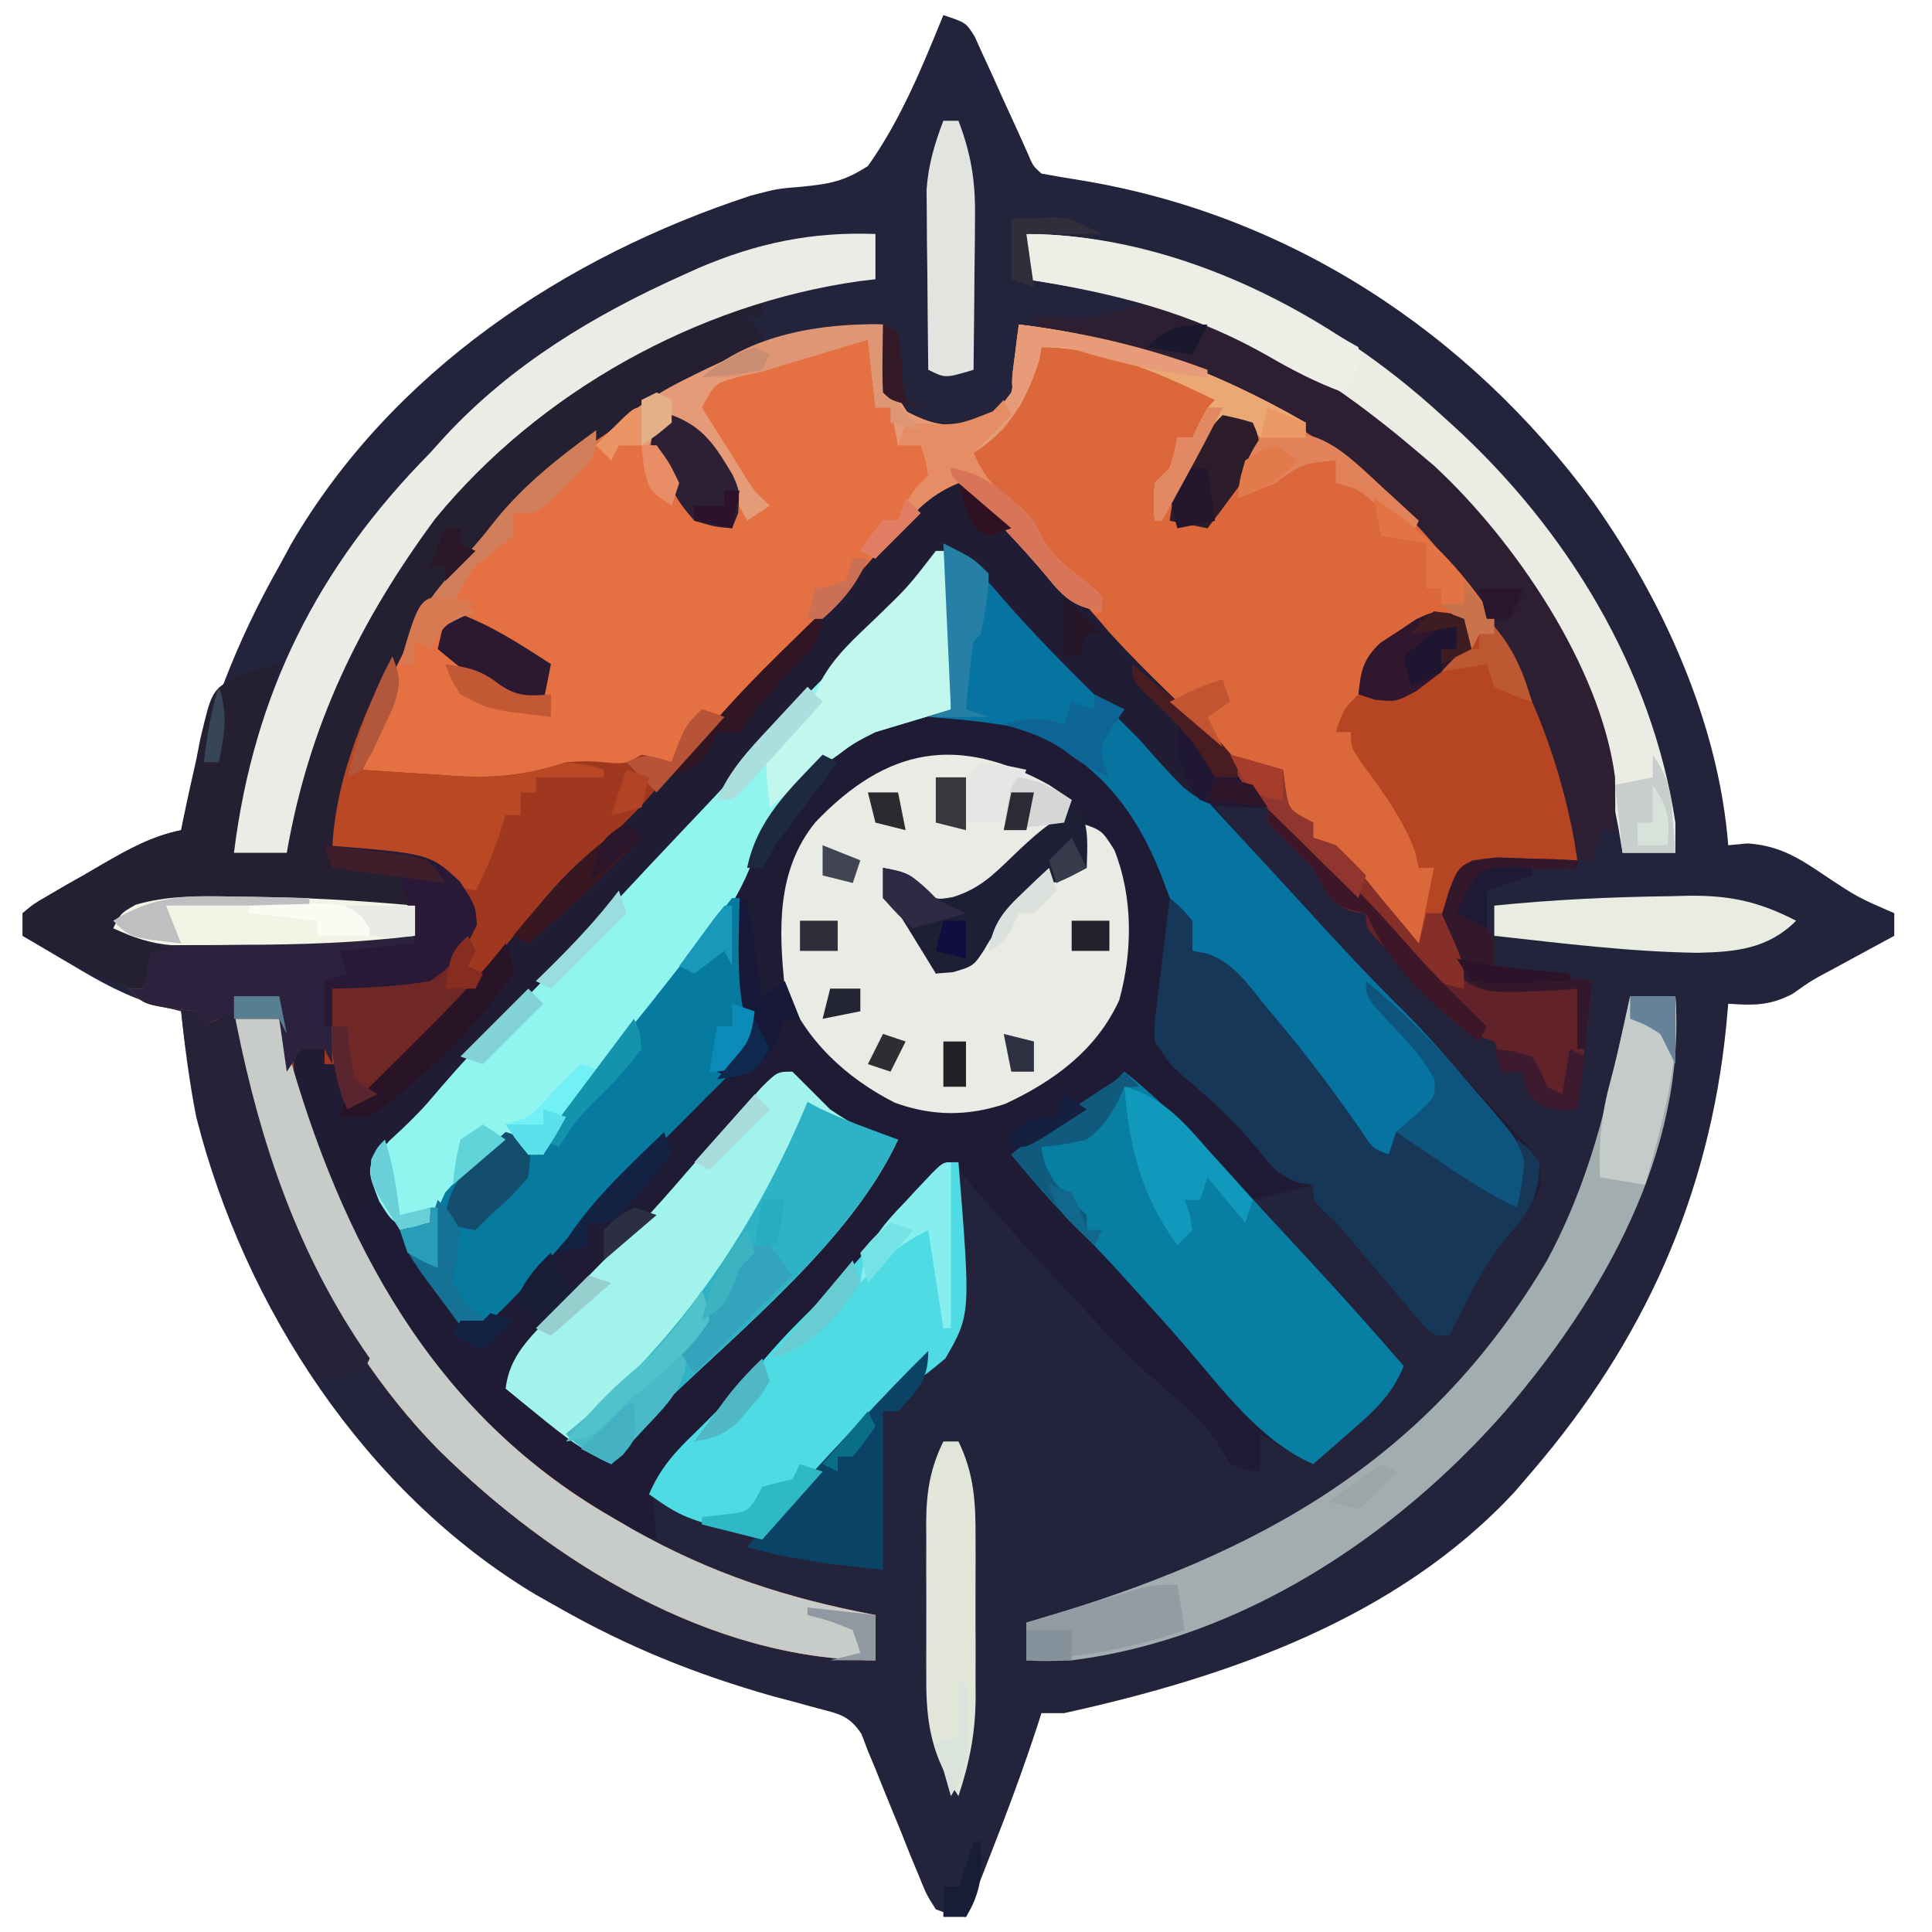 <?xml version="1.0" encoding="UTF-8"?>
<svg version="1.1" xmlns="http://www.w3.org/2000/svg" width="256" height="256">
<path d="M0 0 C3 1 3 1 4.151 2.842 C4.506 3.626 4.861 4.411 5.227 5.219 C5.814 6.493 5.814 6.493 6.414 7.793 C6.814 8.686 7.213 9.58 7.625 10.5 C8.428 12.261 9.233 14.022 10.039 15.781 C10.392 16.566 10.745 17.35 11.108 18.158 C11.862 19.971 11.862 19.971 13 21 C14.652 21.296 16.306 21.586 17.963 21.848 C45.67 26.324 69.593 41.994 86.188 64.625 C95.454 77.754 102.736 93.884 104 110 C104.852 109.919 105.704 109.838 106.582 109.754 C110.749 110.054 113.324 111.658 116.688 113.938 C121.122 116.889 121.122 116.889 126 119 C126 119.99 126 120.98 126 122 C125.264 122.398 124.528 122.797 123.77 123.207 C122.794 123.737 121.818 124.267 120.812 124.812 C119.85 125.335 118.887 125.857 117.895 126.395 C115.016 127.932 115.016 127.932 112.512 129.699 C109.489 131.265 107.357 131.234 104 131 C103.87 132.454 103.87 132.454 103.738 133.938 C101.486 156.472 92.762 175.828 78 193 C77.243 193.882 76.487 194.763 75.707 195.672 C60.158 212.445 37.79 220.204 16 225 C15.01 225 14.02 225 13 225 C12.826 225.539 12.652 226.077 12.473 226.633 C10.601 232.353 8.52 237.964 6.312 243.562 C5.992 244.38 5.672 245.198 5.342 246.041 C4.563 248.028 3.782 250.014 3 252 C1.143 251.784 1.143 251.784 -1 251 C-2.249 249.022 -2.249 249.022 -3.289 246.449 C-3.673 245.523 -4.057 244.597 -4.453 243.643 C-4.84 242.667 -5.227 241.692 -5.625 240.688 C-6.408 238.774 -7.192 236.862 -7.977 234.949 C-8.318 234.097 -8.659 233.244 -9.01 232.366 C-9.5 231.195 -9.5 231.195 -10 230 C-10.276 229.272 -10.551 228.544 -10.835 227.793 C-12.445 225.315 -13.833 225.096 -16.664 224.359 C-17.614 224.098 -18.563 223.836 -19.542 223.566 C-21.068 223.162 -21.068 223.162 -22.625 222.75 C-32.806 219.855 -41.817 216.232 -51 211 C-52.502 210.153 -52.502 210.153 -54.035 209.289 C-76.572 195.786 -92.604 171.26 -99 146 C-99.908 141.365 -100.515 136.697 -101 132 C-102.002 131.755 -103.003 131.51 -104.035 131.258 C-108.218 130.063 -111.723 128.1 -115.438 125.875 C-116.074 125.502 -116.71 125.13 -117.365 124.746 C-118.914 123.838 -120.458 122.92 -122 122 C-122 121.01 -122 120.02 -122 119 C-120.503 117.757 -120.503 117.757 -118.422 116.555 C-117.673 116.118 -116.924 115.681 -116.152 115.23 C-115.36 114.783 -114.567 114.336 -113.75 113.875 C-112.973 113.42 -112.195 112.965 -111.395 112.496 C-107.941 110.507 -104.93 108.82 -101 108 C-100.732 106.814 -100.464 105.628 -100.188 104.406 C-97.486 93.033 -93.759 83.159 -88 73 C-87.479 72.04 -86.958 71.079 -86.422 70.09 C-73.099 47.246 -50.163 31.991 -25.5 23.918 C-22 23 -22 23 -18.75 22.738 C-15.08 22.378 -13.124 22.025 -10 20 C-5.668 13.919 -2.801 6.886 0 0 Z " fill="#23233C" transform="translate(125,2)"/>
<path d="M0 0 C4.333 1.666 7.135 4.875 10.312 8.125 C10.898 8.717 11.483 9.309 12.086 9.918 C15.509 13.402 18.768 16.971 21.918 20.703 C25.654 24.825 29.676 28.677 33.671 32.546 C37.332 36.139 40.334 39.613 43 44 C41.824 43.722 41.824 43.722 40.625 43.438 C38.029 42.74 38.029 42.74 36 44 C44.06 53.485 52.707 62.46 61.254 71.504 C61.962 72.254 62.669 73.003 63.399 73.776 C64.762 75.219 66.127 76.661 67.494 78.101 C70.519 81.303 73.523 84.524 76.457 87.809 C76.944 88.351 77.431 88.893 77.933 89.451 C79 91 79 91 79.188 94.062 C78.009 96.977 76.587 98.843 74.477 101.145 C71.386 105.029 69.275 109.606 67 114 C65 114 65 114 63.484 112.496 C62.912 111.817 62.34 111.137 61.75 110.438 C61.131 109.71 60.513 108.983 59.875 108.234 C59.256 107.497 58.638 106.76 58 106 C56.918 104.728 55.835 103.457 54.75 102.188 C54.291 101.645 53.832 101.102 53.359 100.543 C51.997 98.948 51.997 98.948 50.328 97.426 C49 96 49 96 49 94 C46.36 94.66 43.72 95.32 41 96 C41.393 96.418 41.785 96.835 42.19 97.266 C44.003 99.197 45.814 101.13 47.625 103.062 C48.242 103.719 48.86 104.376 49.496 105.053 C53.449 109.276 57.266 113.582 61 118 C59.24 121.83 57.065 123.969 53.875 126.75 C52.965 127.549 52.055 128.348 51.117 129.172 C50.419 129.775 49.72 130.378 49 131 C46.506 129.796 44.319 128.546 42 127 C42 128.65 42 130.3 42 132 C40.188 131.812 40.188 131.812 38 131 C37.587 130.299 37.175 129.597 36.75 128.875 C34.67 125.458 32.186 123.382 29.133 120.844 C24.083 116.479 19.61 111.501 15.062 106.625 C14.468 105.991 13.873 105.357 13.26 104.703 C9.391 100.56 5.662 96.327 2 92 C-1.839 93.77 -3.998 95.943 -6.812 99.125 C-7.251 99.617 -7.69 100.109 -8.142 100.616 C-10.682 103.473 -13.184 106.362 -15.688 109.25 C-18.408 112.385 -21.282 115.304 -24.242 118.211 C-26.741 120.754 -29.049 123.446 -31.355 126.164 C-33 128 -33 128 -35.938 130.5 C-38.909 134.102 -38.387 136.431 -38 141 C-52.353 138.116 -64.549 123.706 -72.386 112.159 C-79.338 101.616 -86.515 88.868 -86 76 C-85.01 75.505 -85.01 75.505 -84 75 C-83.34 75.33 -82.68 75.66 -82 76 C-82 76.66 -82 77.32 -82 78 C-81.34 78 -80.68 78 -80 78 C-79.67 79.98 -79.34 81.96 -79 84 C-78.286 83.285 -77.572 82.569 -76.836 81.832 C-75.014 80.01 -73.186 78.196 -71.352 76.387 C-65.194 70.29 -59.255 64.116 -53.875 57.312 C-51.098 53.888 -48.133 50.864 -44.625 48.188 C-41.783 45.819 -39.535 43.259 -37.133 40.457 C-30.649 32.988 -23.873 25.8 -16.812 18.875 C-12.085 14.233 -7.858 9.381 -3.742 4.18 C-2 2 -2 2 0 0 Z " fill="#1F1B35" transform="translate(125,63)"/>
<path d="M0 0 C0.014 0.603 0.028 1.207 0.043 1.828 C0.353 7.154 0.353 7.154 3.188 11.562 C6.538 13.275 8.287 13.619 12 13 C14.971 11.707 14.971 11.707 17 9 C17.702 6.002 17.928 3.074 18 0 C42.154 2.961 60.595 13.44 76.312 31.812 C85.2 43.468 91.085 56.36 92 71 C87.38 71 82.76 71 78 71 C76.024 74.952 75.317 77.637 75 82 C75.99 83.485 75.99 83.485 77 85 C77 85.99 77 86.98 77 88 C73.358 87.427 71.716 86.069 69.188 83.438 C68.486 82.71 67.785 81.983 67.062 81.234 C64.638 78.608 62.309 75.911 59.98 73.199 C57.581 70.535 55.051 68.017 52.5 65.5 C49.468 62.508 46.498 59.508 43.75 56.25 C39.614 51.391 35.015 46.991 30.485 42.505 C26.68 38.722 23.025 34.888 19.562 30.785 C16.556 27.351 13.264 24.188 10 21 C6.38 22.472 4.757 24.333 2.438 27.438 C-2.895 34.168 -8.957 40.093 -15.084 46.097 C-20.455 51.378 -25.6 56.769 -30.321 62.644 C-32.782 65.704 -35.356 68.16 -38.418 70.609 C-40.187 72.165 -41.664 73.835 -43.191 75.629 C-47.676 80.817 -52.401 85.765 -57.127 90.732 C-60.31 94.092 -63.417 97.464 -66.371 101.027 C-67.239 102.008 -68.106 102.989 -69 104 C-69.66 104 -70.32 104 -71 104 C-71.33 102.02 -71.66 100.04 -72 98 C-72.66 98 -73.32 98 -74 98 C-74 97.34 -74 96.68 -74 96 C-74.99 96 -75.98 96 -77 96 C-77.297 101.452 -76.371 105.734 -74.375 110.75 C-74.101 111.451 -73.828 112.152 -73.546 112.874 C-65.988 131.798 -53.721 147.711 -36 158 C-35.077 158.538 -34.154 159.075 -33.203 159.629 C-22.742 165.524 -12.804 168.755 -1 171 C-1 172.98 -1 174.96 -1 177 C-22.89 176.917 -43.839 164.013 -59 149 C-66.573 141.24 -72.045 132.555 -77 123 C-77.483 122.074 -77.967 121.149 -78.465 120.195 C-82.807 111.299 -86.413 100.983 -86 91 C-87.65 91.99 -89.3 92.98 -91 94 C-91 93.01 -91 92.02 -91 91 C-92.671 90.814 -92.671 90.814 -94.375 90.625 C-98 90 -98 90 -100 88 C-99.34 88 -98.68 88 -98 88 C-97.67 86.35 -97.34 84.7 -97 83 C-96.01 83 -95.02 83 -94 83 C-96.64 82.01 -99.28 81.02 -102 80 C-101 78 -101 78 -99.027 76.887 C-94.832 75.658 -90.91 75.747 -86.562 75.812 C-85.682 75.819 -84.801 75.825 -83.894 75.832 C-76.568 75.917 -69.296 76.324 -62 77 C-61.618 78.656 -61.286 80.325 -61 82 C-62.583 83.583 -64.38 83.347 -66.562 83.562 C-67.802 83.688 -67.802 83.688 -69.066 83.816 C-69.704 83.877 -70.343 83.938 -71 84 C-71 84.66 -71 85.32 -71 86 C-71.99 86.99 -71.99 86.99 -73 88 C-64.203 87.528 -64.203 87.528 -56.625 83.688 C-54.792 81.158 -54.792 81.158 -54.938 78.438 C-56.233 75.466 -57.484 74.057 -60 72 C-63.254 71.092 -63.254 71.092 -66.75 70.75 C-67.92 70.6 -69.091 70.451 -70.297 70.297 C-71.189 70.199 -72.081 70.101 -73 70 C-72.339 51.157 -60 33.829 -47 21 C-34.612 9.919 -17.09 -0.524 0 0 Z " fill="#E57143" transform="translate(117,43)"/>
<path d="M0 0 C8.649 0.786 16.11 3.475 24 7 C22.726 9.038 21.389 11.039 20 13 C19.34 13 18.68 13 18 13 C17.25 16.471 17.25 16.471 17 20 C17.387 19.362 17.773 18.724 18.172 18.066 C18.693 17.24 19.213 16.414 19.75 15.562 C20.26 14.739 20.771 13.915 21.297 13.066 C23 11 23 11 25.078 10.09 C25.712 10.06 26.347 10.031 27 10 C27.66 10.66 28.32 11.32 29 12 C30.485 11.814 30.485 11.814 32 11.625 C37.899 11.441 41.914 16.278 46 20 C46.62 20.539 47.24 21.078 47.879 21.633 C59.75 32.595 69.572 49.8 71 66 C71 66.99 71 67.98 71 69 C66.38 69 61.76 69 57 69 C55.024 72.952 54.317 75.637 54 80 C54.99 81.485 54.99 81.485 56 83 C56 83.99 56 84.98 56 86 C52.358 85.427 50.716 84.069 48.188 81.438 C47.486 80.71 46.785 79.983 46.062 79.234 C43.638 76.608 41.309 73.911 38.98 71.199 C36.581 68.535 34.051 66.017 31.5 63.5 C28.426 60.467 25.42 57.421 22.625 54.125 C17.466 48.066 11.661 42.584 6 37 C6.99 36.505 6.99 36.505 8 36 C8 35.34 8 34.68 8 34 C7.464 33.794 6.928 33.587 6.375 33.375 C2.107 30.904 -1.429 27.714 -3 23 C-4.63 21.344 -4.63 21.344 -6.562 19.812 C-7.203 19.283 -7.844 18.753 -8.504 18.207 C-8.998 17.809 -9.491 17.41 -10 17 C-9.188 15.062 -9.188 15.062 -8 13 C-7.01 12.67 -6.02 12.34 -5 12 C-2.757 8.306 -1.362 4.087 0 0 Z " fill="#DC673A" transform="translate(138,45)"/>
<path d="M0 0 C1.113 2.8 1.035 3.901 0.004 6.797 C-0.71 8.259 -0.71 8.259 -1.438 9.75 C-1.911 10.735 -2.384 11.72 -2.871 12.734 C-3.244 13.482 -3.616 14.23 -4 15 C-0.814 15.228 2.374 15.429 5.562 15.625 C6.905 15.722 6.905 15.722 8.275 15.82 C13.75 16.141 17.807 15.711 23 14 C25.363 13.84 25.363 13.84 27.312 13.938 C30.823 14.281 30.823 14.281 33 13 C35.125 13.438 35.125 13.438 37 14 C37.289 13.216 37.578 12.432 37.875 11.625 C39 9 39 9 41 7 C41.99 7.33 42.98 7.66 44 8 C43.397 8.664 42.793 9.328 42.172 10.012 C41.373 10.895 40.573 11.778 39.75 12.688 C38.961 13.558 38.172 14.428 37.359 15.324 C35.819 17.071 34.322 18.859 32.879 20.688 C30.998 23.002 28.934 24.713 26.618 26.574 C24.836 28.145 23.345 29.824 21.805 31.633 C17.321 36.82 12.598 41.766 7.873 46.732 C4.69 50.092 1.583 53.464 -1.371 57.027 C-2.239 58.008 -3.106 58.989 -4 60 C-4.66 60 -5.32 60 -6 60 C-6.33 58.02 -6.66 56.04 -7 54 C-7.66 54 -8.32 54 -9 54 C-9 53.34 -9 52.68 -9 52 C-9.99 52 -10.98 52 -12 52 C-12.297 57.452 -11.371 61.734 -9.375 66.75 C-9.101 67.451 -8.828 68.152 -8.546 68.874 C-0.988 87.798 11.279 103.711 29 114 C29.923 114.538 30.846 115.075 31.797 115.629 C42.258 121.524 52.196 124.755 64 127 C64 128.98 64 130.96 64 133 C42.11 132.917 21.161 120.013 6 105 C-1.573 97.24 -7.045 88.555 -12 79 C-12.483 78.074 -12.967 77.149 -13.465 76.195 C-17.807 67.299 -21.413 56.983 -21 47 C-22.65 47.99 -24.3 48.98 -26 50 C-26 49.01 -26 48.02 -26 47 C-27.671 46.814 -27.671 46.814 -29.375 46.625 C-33 46 -33 46 -35 44 C-34.34 44 -33.68 44 -33 44 C-32.67 42.35 -32.34 40.7 -32 39 C-31.01 39 -30.02 39 -29 39 C-31.64 38.01 -34.28 37.02 -37 36 C-36 34 -36 34 -34.027 32.887 C-29.832 31.658 -25.91 31.747 -21.562 31.812 C-20.682 31.819 -19.801 31.825 -18.894 31.832 C-11.568 31.917 -4.296 32.324 3 33 C3.382 34.656 3.714 36.325 4 38 C2.417 39.583 0.62 39.347 -1.562 39.562 C-2.389 39.646 -3.215 39.73 -4.066 39.816 C-4.704 39.877 -5.343 39.938 -6 40 C-6 40.66 -6 41.32 -6 42 C-6.66 42.66 -7.32 43.32 -8 44 C0.797 43.528 0.797 43.528 8.375 39.688 C10.208 37.158 10.208 37.158 10.062 34.438 C8.767 31.466 7.516 30.057 5 28 C1.746 27.092 1.746 27.092 -1.75 26.75 C-2.92 26.6 -4.091 26.451 -5.297 26.297 C-6.189 26.199 -7.081 26.101 -8 26 C-7.673 16.689 -4.135 8.27 0 0 Z " fill="#A0381F" transform="translate(52,87)"/>
<path d="M0 0 C0.99 0.66 1.98 1.32 3 2 C1.446 6.663 -2.308 8.91 -6 12 C-7.33 13.238 -7.33 13.238 -8.688 14.5 C-11 16 -11 16 -13.625 15.938 C-16.127 14.95 -17.209 13.953 -19 12 C-19.99 11.67 -20.98 11.34 -22 11 C-20.788 14.547 -20.788 14.547 -18.5 17.438 C-16.373 19.653 -15.84 22.091 -15 25 C-10.013 23.615 -8.759 21.22 -6 17 C-3.77 14.867 -1.418 12.916 1 11 C1 11.66 1 12.32 1 13 C1.99 12.34 2.98 11.68 4 11 C4.25 7.916 4.25 7.916 4 5 C7 6 7 6 8.66 8.633 C11.138 14.859 11.086 22.054 9.309 28.512 C6.302 35.116 0.664 39.261 -5.801 42.266 C-10.781 43.929 -15.489 43.914 -20.426 42.117 C-26.868 38.847 -32.328 33.832 -35 27 C-35.829 19.174 -36.115 11.369 -31 5 C-21.5 -4.976 -12.143 -6.681 0 0 Z " fill="#E9EBE4" transform="translate(139,104)"/>
<path d="M0 0 C0 0.66 0 1.32 0 2 C-0.66 2 -1.32 2 -2 2 C-1.01 3.32 -0.02 4.64 1 6 C-0.088 6.473 -1.176 6.946 -2.297 7.434 C-11.842 11.69 -19.931 16.282 -28 23 C-28.977 23.761 -29.954 24.521 -30.961 25.305 C-45.138 37.185 -53.037 55.427 -57 73 C-55.804 72.959 -54.608 72.918 -53.375 72.875 C-47.956 72.904 -44.385 73.91 -40.062 77.312 C-38 80 -38 80 -37.875 82.5 C-39.52 86.157 -40.639 87.673 -44 90 C-48.331 90.719 -52.614 90.929 -57 91 C-57 92.65 -57 94.3 -57 96 C-57.33 96 -57.66 96 -58 96 C-58 94.02 -58 92.04 -58 90 C-57.01 89.67 -56.02 89.34 -55 89 C-55.33 88.01 -55.66 87.02 -56 86 C-51.05 85.505 -51.05 85.505 -46 85 C-46 83.68 -46 82.36 -46 81 C-54.19 80.241 -62.34 79.873 -70.562 79.812 C-71.419 79.8 -72.275 79.787 -73.157 79.773 C-77.559 79.766 -80.997 79.929 -85 82 C-79.333 84.834 -74.303 85.632 -68 86 C-68 86.33 -68 86.66 -68 87 C-72.29 87 -76.58 87 -81 87 C-81.33 88.32 -81.66 89.64 -82 91 C-86.143 90.402 -89.182 88.993 -92.812 86.938 C-93.788 86.39 -94.764 85.842 -95.77 85.277 C-96.506 84.856 -97.242 84.434 -98 84 C-98 83.01 -98 82.02 -98 81 C-96.503 79.757 -96.503 79.757 -94.422 78.555 C-93.673 78.118 -92.924 77.681 -92.152 77.23 C-91.36 76.783 -90.567 76.336 -89.75 75.875 C-88.973 75.42 -88.195 74.965 -87.395 74.496 C-83.941 72.507 -80.93 70.82 -77 70 C-76.89 69.44 -76.781 68.88 -76.668 68.303 C-76.148 65.756 -75.575 63.223 -75 60.688 C-74.829 59.806 -74.657 58.925 -74.48 58.018 C-72.975 51.63 -72.975 51.63 -70.027 49.725 C-67.812 48.895 -67.812 48.895 -64 48 C-65.797 56.385 -67.899 64.688 -70 73 C-67.69 73 -65.38 73 -63 73 C-63.043 71.992 -63.085 70.984 -63.129 69.945 C-62.527 51.508 -49.029 31.966 -35.941 19.668 C-26.96 11.952 -12.619 0 0 0 Z " fill="#242032" transform="translate(101,40)"/>
<path d="M0 0 C0.66 0 1.32 0 2 0 C2 6.93 2 13.86 2 21 C-2.95 22.485 -2.95 22.485 -8 24 C-16.014 27.881 -21.468 33.861 -24.688 42.125 C-27.393 48.695 -32.222 53.933 -36.68 59.38 C-38.424 61.52 -40.121 63.693 -41.812 65.875 C-42.347 66.565 -42.882 67.254 -43.434 67.965 C-48.111 73.727 -48.111 73.727 -52 80 C-52.66 80 -53.32 80 -54 80 C-54.495 79.01 -54.495 79.01 -55 78 C-58.127 79.381 -60.199 80.979 -62.562 83.438 C-63.141 84.034 -63.72 84.631 -64.316 85.246 C-64.872 85.825 -65.428 86.404 -66 87 C-66.998 88.002 -67.997 89.003 -69 90 C-72 89 -72 89 -73.75 86.188 C-75.318 82.189 -75.318 82.189 -74 79 C-71.961 76.703 -71.961 76.703 -69.375 74.25 C-66.305 71.276 -63.326 68.324 -60.562 65.062 C-56.893 60.769 -52.881 56.849 -48.844 52.906 C-46.019 50.085 -43.425 47.083 -40.812 44.066 C-37.893 40.738 -34.853 37.529 -31.812 34.312 C-27.071 29.28 -22.357 24.224 -17.688 19.125 C-13.246 14.279 -8.671 9.611 -3.961 5.023 C-1.842 2.959 -1.842 2.959 0 0 Z " fill="#90F4EF" transform="translate(124,73)"/>
<path d="M0 0 C3.507 1.753 5.167 2.921 7.812 5.625 C8.509 6.337 9.205 7.048 9.922 7.781 C11.861 9.852 13.72 11.968 15.562 14.125 C17.735 16.657 19.926 18.879 22.5 21 C25.667 23.621 28.272 26.488 30.934 29.613 C33.477 32.551 36.108 35.401 38.75 38.25 C41.834 41.577 44.918 44.904 47.973 48.258 C52.347 53.061 56.749 57.799 61.383 62.355 C64.41 65.434 67.199 68.718 70 72 C70.489 72.561 70.977 73.121 71.48 73.699 C76.079 79.053 76.079 79.053 77 82 C76.625 85.25 76.625 85.25 76 88 C71.697 86.018 68.06 83.237 64.242 80.461 C62.167 78.818 62.167 78.818 60 79 C59.67 79.66 59.34 80.32 59 81 C55.217 79.739 54.598 78.324 52.375 75.062 C48.882 70.104 45.11 65.628 40.98 61.191 C39 59 39 59 37.426 56.777 C36.03 54.709 36.03 54.709 33 54 C31.475 50.883 30.275 47.736 29.062 44.488 C25.492 35.157 20.367 28.906 11.125 24.688 C6.781 23.732 2.431 23.333 -2 23 C-1.01 22.67 -0.02 22.34 1 22 C0.67 14.74 0.34 7.48 0 0 Z " fill="#0673A1" transform="translate(125,72)"/>
<path d="M0 0 C4.333 1.666 7.135 4.875 10.312 8.125 C10.898 8.717 11.483 9.309 12.086 9.918 C15.509 13.402 18.768 16.971 21.918 20.703 C25.654 24.825 29.676 28.677 33.671 32.546 C37.332 36.139 40.334 39.613 43 44 C35.318 44 35.318 44 31.797 41.328 C29.781 39.281 27.876 37.176 26 35 C25.196 34.196 24.391 33.391 23.562 32.562 C22.717 31.717 21.871 30.871 21 30 C20.321 29.332 19.641 28.665 18.941 27.977 C14.614 23.7 10.454 19.359 6.508 14.727 C5.067 13.077 3.567 11.529 2 10 C-1.274 11.091 -1.835 11.729 -3.938 14.312 C-7.56 18.597 -11.458 22.523 -15.472 26.435 C-18.883 29.787 -22.041 33.3 -25.17 36.916 C-28.271 40.447 -31.515 43.842 -34.75 47.25 C-39.523 52.295 -44.269 57.358 -48.938 62.5 C-52.823 66.765 -56.833 70.861 -60.941 74.91 C-63.546 77.554 -65.961 80.332 -68.363 83.16 C-69.947 84.94 -71.618 86.519 -73.375 88.125 C-76.218 91.239 -76.803 92.854 -77 97 C-78.32 97 -79.64 97 -81 97 C-81.848 94.817 -82.678 92.63 -83.5 90.438 C-83.964 89.219 -84.428 88.001 -84.906 86.746 C-86.012 82.958 -86.202 79.921 -86 76 C-85.01 75.505 -85.01 75.505 -84 75 C-83.34 75.33 -82.68 75.66 -82 76 C-82 76.66 -82 77.32 -82 78 C-81.34 78 -80.68 78 -80 78 C-79.67 79.98 -79.34 81.96 -79 84 C-78.286 83.285 -77.572 82.569 -76.836 81.832 C-75.014 80.01 -73.186 78.196 -71.352 76.387 C-65.194 70.29 -59.255 64.116 -53.875 57.312 C-51.098 53.888 -48.133 50.864 -44.625 48.188 C-41.783 45.819 -39.535 43.259 -37.133 40.457 C-30.649 32.988 -23.873 25.8 -16.812 18.875 C-12.085 14.233 -7.858 9.381 -3.742 4.18 C-2 2 -2 2 0 0 Z " fill="#201C34" transform="translate(125,63)"/>
<path d="M0 0 C6.118 4.894 11.268 10.53 16.496 16.338 C19.055 19.166 21.656 21.955 24.25 24.75 C28.582 29.43 32.847 34.16 37 39 C35.45 42.884 32.995 45.03 29.875 47.75 C28.965 48.549 28.055 49.348 27.117 50.172 C26.419 50.775 25.72 51.378 25 52 C17.885 48.876 12.899 41.987 7.922 36.211 C5.606 33.547 3.245 30.928 0.875 28.312 C0.068 27.422 -0.739 26.531 -1.57 25.613 C-3.213 23.846 -4.89 22.111 -6.598 20.406 C-8.606 18.394 -10.482 16.359 -12.312 14.188 C-12.824 13.583 -13.336 12.978 -13.863 12.355 C-14.426 11.685 -14.426 11.685 -15 11 C-11.153 7.774 -7.086 5.013 -2.891 2.27 C-1.073 1.137 -1.073 1.137 0 0 Z " fill="#097EA3" transform="translate(149,142)"/>
<path d="M0 0 C1.667 1.667 3.333 3.333 5 5 C7.952 7.016 10.479 8.348 14 9 C7.785 22.457 -7.155 34.348 -17.695 44.633 C-19.976 46.975 -22.003 49.414 -24 52 C-27.522 50.436 -30.271 48.305 -33.25 45.875 C-34.142 45.151 -35.034 44.426 -35.953 43.68 C-36.629 43.125 -37.304 42.571 -38 42 C-37.526 37.685 -34.738 35.183 -31.875 32.188 C-31.376 31.654 -30.877 31.121 -30.362 30.571 C-27.177 27.184 -23.913 23.885 -20.598 20.625 C-18.278 18.266 -16.134 15.766 -13.969 13.266 C-11.56 10.494 -9.134 7.738 -6.688 5 C-5.846 4.051 -5.004 3.103 -4.137 2.125 C-2 0 -2 0 0 0 Z " fill="#A2F3EB" transform="translate(105,142)"/>
<path d="M0 0 C1.832 0.789 1.832 0.789 3.832 2.789 C4.822 2.459 5.812 2.129 6.832 1.789 C16.832 21.626 16.832 21.626 16.832 32.789 C12.212 32.789 7.592 32.789 2.832 32.789 C0.856 36.741 0.149 39.426 -0.168 43.789 C0.492 44.779 1.152 45.769 1.832 46.789 C1.832 47.779 1.832 48.769 1.832 49.789 C-1.81 49.216 -3.452 47.858 -5.98 45.227 C-6.682 44.5 -7.383 43.773 -8.105 43.023 C-10.523 40.404 -12.848 37.716 -15.164 35.008 C-18.572 31.235 -22.255 27.738 -25.91 24.207 C-28.168 21.789 -28.168 21.789 -29.168 18.789 C-26.858 19.449 -24.548 20.109 -22.168 20.789 C-22.065 21.573 -21.962 22.357 -21.855 23.164 C-21.392 26.12 -21.392 26.12 -18.168 27.789 C-18.168 28.449 -18.168 29.109 -18.168 29.789 C-17.178 30.119 -16.188 30.449 -15.168 30.789 C-13.738 32.207 -13.738 32.207 -12.293 33.977 C-11.777 34.6 -11.262 35.224 -10.73 35.867 C-10.215 36.501 -9.699 37.136 -9.168 37.789 C-8.211 38.936 -7.252 40.082 -6.293 41.227 C-5.592 42.072 -4.89 42.918 -4.168 43.789 C-3.508 40.489 -2.848 37.189 -2.168 33.789 C-2.828 33.789 -3.488 33.789 -4.168 33.789 C-4.354 33.005 -4.539 32.222 -4.73 31.414 C-6.459 27.056 -8.924 23.709 -11.707 19.961 C-13.168 17.789 -13.168 17.789 -13.168 15.789 C-13.828 15.789 -14.488 15.789 -15.168 15.789 C-14.168 12.789 -14.168 12.789 -12.168 10.789 C-12.051 9.992 -11.933 9.196 -11.812 8.375 C-10.973 5.005 -9.734 4.27 -6.855 2.414 C-6.076 1.891 -5.296 1.367 -4.492 0.828 C-2.168 -0.211 -2.168 -0.211 0 0 Z " fill="#B64623" transform="translate(192.168,81.211)"/>
<path d="M0 0 C1.98 0 3.96 0 6 0 C7.472 20.603 -3.643 39.934 -16.598 55.059 C-31.126 71.636 -51.687 85.226 -74 88 C-77.625 88.125 -77.625 88.125 -80 88 C-80 86.35 -80 84.7 -80 83 C-79.417 82.83 -78.835 82.66 -78.234 82.484 C-49.324 73.938 -26.791 61.664 -11 35 C-6.572 26.772 -3.933 18.103 -2 9 C-1.604 7.25 -1.208 5.5 -0.812 3.75 C-0.544 2.513 -0.276 1.275 0 0 Z " fill="#A1ADAF" transform="translate(216,132)"/>
<path d="M0 0 C1.5 1.25 1.5 1.25 3 3 C3 4.32 3 5.64 3 7 C3.604 7.108 4.207 7.216 4.829 7.327 C8.451 8.45 10.413 11.537 12.75 14.375 C13.276 15 13.803 15.626 14.345 16.27 C18.297 21.015 21.962 25.91 25.477 30.988 C26.849 33.109 26.849 33.109 29 34 C29.33 33.01 29.66 32.02 30 31 C34.152 32.442 37.3 34.501 40.812 37.125 C41.788 37.849 42.764 38.574 43.77 39.32 C44.506 39.875 45.242 40.429 46 41 C46 40.072 46 39.144 46 38.188 C46 36.125 46 34.062 46 32 C47.562 33.125 47.562 33.125 49 35 C49 39.603 47.521 41.824 44.477 45.145 C41.386 49.029 39.275 53.606 37 58 C35 58 35 58 33.484 56.496 C32.912 55.817 32.34 55.137 31.75 54.438 C31.131 53.71 30.512 52.983 29.875 52.234 C29.256 51.497 28.637 50.76 28 50 C26.918 48.728 25.835 47.457 24.75 46.188 C24.291 45.645 23.832 45.102 23.359 44.543 C21.997 42.948 21.997 42.948 20.328 41.426 C19 40 19 40 19 38 C18.111 37.865 18.111 37.865 17.203 37.727 C14.438 36.815 13.551 35.639 11.75 33.375 C8.68 29.681 5.396 26.601 1.699 23.543 C0 22 0 22 -2 19 C-2.043 16.915 -2.043 16.915 -1.758 14.551 C-1.661 13.703 -1.564 12.856 -1.465 11.982 C-1.353 11.101 -1.241 10.22 -1.125 9.312 C-1.021 8.42 -0.916 7.527 -0.809 6.607 C-0.549 4.404 -0.279 2.201 0 0 Z " fill="#163757" transform="translate(155,119)"/>
<path d="M0 0 C0.33 0 0.66 0 1 0 C1.061 0.785 1.121 1.57 1.184 2.379 C1.267 3.429 1.351 4.48 1.438 5.562 C1.519 6.595 1.6 7.628 1.684 8.691 C1.912 12.057 1.912 12.057 2.934 15.441 C3.007 19.363 2.761 19.817 0.352 22.648 C-0.87 23.911 -2.114 25.152 -3.375 26.375 C-4.019 27.031 -4.663 27.686 -5.326 28.362 C-7.199 30.261 -9.095 32.133 -11 34 C-11.888 34.888 -12.776 35.776 -13.691 36.691 C-15.139 38.139 -16.592 39.582 -18.051 41.02 C-20.59 43.6 -22.937 46.323 -25.293 49.07 C-28.052 52.189 -31.016 55.098 -34 58 C-38.592 53.933 -41.217 49.436 -44 44 C-43.381 43.917 -42.763 43.835 -42.125 43.75 C-39.859 43.215 -39.859 43.215 -39.008 41.203 C-38.675 40.476 -38.343 39.749 -38 39 C-36.672 37.539 -35.294 36.123 -33.875 34.75 C-33.151 34.044 -32.426 33.337 -31.68 32.609 C-31.125 32.078 -30.571 31.547 -30 31 C-29.01 31.33 -28.02 31.66 -27 32 C-27 32.66 -27 33.32 -27 34 C-26.34 34 -25.68 34 -25 34 C-24.751 33.277 -24.502 32.554 -24.246 31.809 C-22.877 28.722 -21.25 26.63 -19.062 24.062 C-15.338 19.62 -11.699 15.127 -8.125 10.562 C-7.661 9.972 -7.197 9.381 -6.719 8.772 C-4.861 6.4 -3.018 4.025 -1.242 1.59 C-0.832 1.065 -0.422 0.541 0 0 Z " fill="#077AA0" transform="translate(97,119)"/>
<path d="M0 0 C1.98 0 3.96 0 6 0 C6.34 1.258 6.681 2.516 7.031 3.812 C14.167 29.358 26.331 52.381 50 66 C50.922 66.536 51.843 67.073 52.793 67.625 C63.252 73.526 73.196 76.755 85 79 C85 80.98 85 82.96 85 85 C63.11 84.917 42.161 72.013 27 57 C19.427 49.24 13.955 40.555 9 31 C8.517 30.074 8.033 29.149 7.535 28.195 C3.441 19.808 -0.484 9.422 0 0 Z " fill="#C7CCC8" transform="translate(31,135)"/>
<path d="M0 0 C1.627 20.182 1.627 20.182 -1.734 26.004 C-4.125 28 -4.125 28 -6.852 29.82 C-10.989 32.685 -14.126 36.167 -17.5 39.875 C-18.111 40.531 -18.722 41.187 -19.352 41.863 C-21.805 44.51 -23.991 46.987 -26 50 C-36.558 47.109 -36.558 47.109 -41 44 C-39.516 40.513 -37.538 38.358 -34.812 35.75 C-31.244 32.267 -27.924 28.681 -24.68 24.898 C-23.018 23.02 -21.289 21.257 -19.5 19.5 C-15.079 15.148 -11.07 10.456 -7.074 5.715 C-6.452 4.984 -5.829 4.253 -5.188 3.5 C-4.624 2.83 -4.061 2.159 -3.48 1.469 C-2 0 -2 0 0 0 Z " fill="#4EDBE4" transform="translate(127,154)"/>
<path d="M0 0 C0 1.98 0 3.96 0 6 C-0.715 6.086 -1.431 6.173 -2.168 6.262 C-23.62 9.287 -44.527 20.921 -58.324 37.73 C-68.401 51.377 -75.085 65.174 -78 82 C-80.31 82 -82.62 82 -85 82 C-82.364 60.872 -73.905 44.117 -59 29 C-58.328 28.256 -57.657 27.512 -56.965 26.746 C-48.16 17.283 -37.336 10.766 -25.625 5.5 C-24.538 5.011 -24.538 5.011 -23.43 4.511 C-15.694 1.196 -8.406 -0.306 0 0 Z " fill="#EBECE6" transform="translate(116,31)"/>
<path d="M0 0 C20.237 0.078 40.358 10.551 55 24 C55.491 24.443 55.982 24.887 56.488 25.343 C71.56 39.077 82.913 57.623 86 78 C86 79.32 86 80.64 86 82 C83.69 82 81.38 82 79 82 C78.816 80.898 78.631 79.796 78.441 78.66 C74.406 56.762 62.614 37.752 45 24 C40.782 21.107 36.458 18.504 32 16 C31.18 15.517 30.36 15.033 29.516 14.535 C20.516 9.567 10.077 7.565 0 6 C0 4.02 0 2.04 0 0 Z " fill="#EBECE3" transform="translate(136,31)"/>
<path d="M0 0 C3.909 0.867 7.184 2.53 10.662 4.472 C11.392 4.87 12.121 5.267 12.873 5.677 C19.938 9.636 26.257 14.289 32.412 19.535 C33.073 20.094 33.735 20.654 34.416 21.23 C45.065 31.064 56.522 47.872 58.412 62.535 C58.45 64.868 58.458 67.202 58.412 69.535 C57.752 69.535 57.092 69.535 56.412 69.535 C55.917 71.515 55.917 71.515 55.412 73.535 C54.752 73.535 54.092 73.535 53.412 73.535 C53.288 72.721 53.165 71.908 53.037 71.07 C49.309 50.357 37.925 31.704 20.975 19.097 C10.369 11.924 -1.83 5.575 -14.65 3.972 C-15.62 3.828 -16.589 3.683 -17.588 3.535 C-17.918 2.875 -18.248 2.215 -18.588 1.535 C-17.666 1.569 -17.666 1.569 -16.725 1.605 C-15.512 1.632 -15.512 1.632 -14.275 1.66 C-13.075 1.694 -13.075 1.694 -11.85 1.73 C-7.066 1.317 -5.221 -0.727 0 0 Z " fill="#2D1E32" transform="translate(155.588,40.465)"/>
<path d="M0 0 C0.881 0.006 1.762 0.013 2.669 0.02 C9.995 0.105 17.266 0.511 24.562 1.188 C24.945 2.844 25.276 4.512 25.562 6.188 C23.98 7.77 22.182 7.535 20 7.75 C19.174 7.834 18.347 7.918 17.496 8.004 C16.539 8.095 16.539 8.095 15.562 8.188 C15.562 8.848 15.562 9.508 15.562 10.188 C14.572 10.682 14.572 10.682 13.562 11.188 C13.562 14.818 13.562 18.448 13.562 22.188 C13.232 21.527 12.902 20.867 12.562 20.188 C11.572 20.188 10.582 20.188 9.562 20.188 C8.902 21.177 8.242 22.168 7.562 23.188 C7.232 20.878 6.902 18.567 6.562 16.188 C4.675 16.126 4.675 16.126 2.75 16.062 C2.042 16.039 1.335 16.016 0.605 15.992 C-1.751 16.055 -1.751 16.055 -4.438 18.188 C-4.438 17.198 -4.438 16.207 -4.438 15.188 C-5.551 15.064 -6.665 14.94 -7.812 14.812 C-11.438 14.188 -11.438 14.188 -13.438 12.188 C-12.777 12.188 -12.117 12.188 -11.438 12.188 C-11.107 10.537 -10.777 8.887 -10.438 7.188 C-9.447 7.188 -8.457 7.188 -7.438 7.188 C-10.078 6.197 -12.717 5.207 -15.438 4.188 C-14.438 2.188 -14.438 2.188 -12.465 1.074 C-8.27 -0.154 -4.347 -0.065 0 0 Z " fill="#2C223D" transform="translate(30.438,118.812)"/>
<path d="M0 0 C0.014 0.603 0.028 1.207 0.043 1.828 C0.353 7.154 0.353 7.154 3.188 11.562 C6.538 13.275 8.287 13.619 12 13 C14.971 11.707 14.971 11.707 17 9 C17.702 6.002 17.928 3.074 18 0 C32.241 1.746 43.663 5.916 56 13 C56 13.66 56 14.32 56 15 C53.125 15.125 53.125 15.125 50 15 C49.01 14.01 49.01 14.01 48 13 C45.99 12.993 45.99 12.993 44 14 C42.288 15.963 42.288 15.963 40.875 18.375 C40.377 19.166 39.88 19.958 39.367 20.773 C38.916 21.508 38.465 22.243 38 23 C37.01 24.485 37.01 24.485 36 26 C35.875 23.625 35.875 23.625 36 21 C36.66 20.34 37.32 19.68 38 19 C38.643 16.931 38.643 16.931 39 15 C39.66 15 40.32 15 41 15 C41.309 14.361 41.619 13.721 41.938 13.062 C43 11 43 11 44 10 C36.89 6.542 29.024 3 21 3 C20.918 3.516 20.835 4.031 20.75 4.562 C19.14 9.796 16.723 14.132 12 17 C13.405 20.396 14.994 21.934 18 24 C20 26 20 26 20.898 27.93 C22.163 30.306 23.52 31.47 25.625 33.125 C27.539 34.633 27.539 34.633 29 36 C29 36.66 29 37.32 29 38 C25.383 37.442 24.021 36.254 21.75 33.438 C18.075 29.029 14.104 25.008 10 21 C6.556 22.448 4.639 24.277 2.25 27.125 C1.636 27.849 1.023 28.574 0.391 29.32 C-0.298 30.152 -0.298 30.152 -1 31 C-1.66 30.67 -2.32 30.34 -3 30 C-1.625 28 -1.625 28 0 26 C0.66 26 1.32 26 2 26 C2.289 25.381 2.578 24.762 2.875 24.125 C4 22 4 22 6 20 C5.681 17.892 5.681 17.892 5 16 C4.01 16 3.02 16 2 16 C1.505 13.525 1.505 13.525 1 11 C0.34 11 -0.32 11 -1 11 C-1.495 6.545 -1.495 6.545 -2 2 C-2.909 2.273 -2.909 2.273 -3.836 2.551 C-5.093 2.928 -5.093 2.928 -6.375 3.312 C-7.28 3.587 -8.185 3.862 -9.117 4.145 C-11.012 4.707 -12.913 5.246 -14.82 5.762 C-16.147 6.127 -16.147 6.127 -17.5 6.5 C-18.722 6.825 -18.722 6.825 -19.969 7.156 C-22.352 7.926 -22.352 7.926 -24 11 C-22.878 12.794 -21.752 14.585 -20.625 16.375 C-19.999 17.373 -19.372 18.37 -18.727 19.398 C-17.107 22.025 -17.107 22.025 -15 24 C-15.99 24.66 -16.98 25.32 -18 26 C-18.489 25.095 -18.489 25.095 -18.988 24.172 C-19.425 23.373 -19.862 22.573 -20.312 21.75 C-20.742 20.961 -21.171 20.172 -21.613 19.359 C-22.94 17.103 -24.389 15.06 -26 13 C-27.975 13.348 -27.975 13.348 -30 14 C-30.33 14.66 -30.66 15.32 -31 16 C-32.32 16 -33.64 16 -35 16 C-35.33 16.66 -35.66 17.32 -36 18 C-36.66 17.34 -37.32 16.68 -38 16 C-34.221 11.821 -30.487 9.328 -25.438 6.875 C-24.385 6.357 -24.385 6.357 -23.311 5.828 C-15.86 2.277 -8.332 -0.24 0 0 Z " fill="#E59B77" transform="translate(117,43)"/>
<path d="M0 0 C0.495 0.268 0.99 0.536 1.5 0.812 C4.924 2.439 8.441 3.695 12 5 C5.785 18.457 -9.155 30.348 -19.695 40.633 C-21.976 42.975 -24.003 45.414 -26 48 C-28.468 46.848 -30.048 45.952 -32 44 C-31.515 43.599 -31.031 43.198 -30.531 42.785 C-16.65 31.013 -6.961 16.707 0 0 Z " fill="#2EB2C5" transform="translate(107,146)"/>
<path d="M0 0 C6.384 5.342 12.244 10.891 17.625 17.25 C20.15 20.191 22.463 22.285 26 24 C25.484 23.154 24.969 22.309 24.438 21.438 C22.719 17.328 22.892 15.273 24 11 C25.105 8.805 25.105 8.805 27 7 C30.355 6.609 30.355 6.609 34.188 6.75 C36.096 6.804 36.096 6.804 38.043 6.859 C39.019 6.906 39.995 6.952 41 7 C41 7.33 41 7.66 41 8 C40.169 8.026 39.337 8.052 38.48 8.078 C37.394 8.135 36.307 8.192 35.188 8.25 C33.569 8.32 33.569 8.32 31.918 8.391 C28.883 8.73 28.883 8.73 27.113 11.047 C26.562 12.014 26.562 12.014 26 13 C26.66 13.578 27.32 14.155 28 14.75 C30 17 30 17 30 21 C34.29 21.66 38.58 22.32 43 23 C42.34 28.61 41.68 34.22 41 40 C37 40 37 40 35.25 38.625 C34 37 34 37 34 35 C33.01 35 32.02 35 31 35 C30.938 34.381 30.876 33.763 30.812 33.125 C30.544 32.424 30.276 31.723 30 31 C29.299 30.753 28.598 30.505 27.875 30.25 C24.1 28.609 22.31 26.164 19.715 23.035 C18.237 21.282 16.723 19.701 15.062 18.125 C13 16 13 16 13 14 C12.402 13.938 11.804 13.876 11.188 13.812 C8.101 12.666 7.635 10.83 6 8 C4.963 6.912 3.899 5.851 2.812 4.812 C1.884 3.884 0.956 2.956 0 2 C0 1.34 0 0.68 0 0 Z " fill="#61222A" transform="translate(168,107)"/>
<path d="M0 0 C0.66 0 1.32 0 2 0 C2.33 0.66 2.66 1.32 3 2 C4.32 1.34 5.64 0.68 7 0 C7.104 0.537 7.209 1.073 7.316 1.626 C10.539 17.694 15.547 32.474 25 46 C24.67 46.66 24.34 47.32 24 48 C23.01 48 22.02 48 21 48 C19.515 48.495 19.515 48.495 18 49 C8.71 33.486 1.786 18.219 0 0 Z " fill="#272238" transform="translate(24,134)"/>
<path d="M0 0 C0.66 0 1.32 0 2 0 C2 6.93 2 13.86 2 21 C-2.95 22.485 -2.95 22.485 -8 24 C-10.717 25.356 -10.717 25.356 -12.812 26.938 C-13.54 27.454 -14.267 27.971 -15.016 28.504 C-17.384 30.29 -19.727 32.094 -22 34 C-22.725 27.116 -22.725 27.116 -20.734 24.051 C-19.692 22.884 -18.617 21.744 -17.508 20.641 C-15.927 19.093 -15.927 19.093 -15.18 17.176 C-13.384 13.864 -10.7 11.532 -8 8.938 C-3.672 4.759 -3.672 4.759 0 0 Z " fill="#C2F7EE" transform="translate(124,73)"/>
<path d="M0 0 C1.113 2.8 1.035 3.901 0.004 6.797 C-0.472 7.771 -0.947 8.746 -1.438 9.75 C-1.911 10.735 -2.384 11.72 -2.871 12.734 C-3.244 13.482 -3.616 14.23 -4 15 C-0.814 15.228 2.374 15.429 5.562 15.625 C6.905 15.722 6.905 15.722 8.275 15.82 C13.741 16.141 17.815 15.711 23 14 C25.938 14.375 25.938 14.375 28 15 C28 15.33 28 15.66 28 16 C25.03 16 22.06 16 19 16 C19 16.66 19 17.32 19 18 C18.34 18 17.68 18 17 18 C17 18.99 17 19.98 17 21 C16.34 21 15.68 21 15 21 C14.711 21.907 14.422 22.815 14.125 23.75 C13.235 26.322 12.285 28.613 11 31 C8.133 30.427 7.139 30.139 5 28 C2.807 27.543 0.594 27.18 -1.625 26.875 C-2.814 26.707 -4.002 26.54 -5.227 26.367 C-6.142 26.246 -7.057 26.125 -8 26 C-7.673 16.689 -4.135 8.27 0 0 Z " fill="#BA4824" transform="translate(52,87)"/>
<path d="M0 0 C16.183 0.062 30.254 7.116 44 15 C44 18 44 18 42 21 C38.464 19.708 35.295 18.063 32.039 16.182 C21.813 10.344 11.62 7.844 0 6 C0 4.02 0 2.04 0 0 Z " fill="#EDEEE5" transform="translate(136,31)"/>
<path d="M0 0 C0.66 0 1.32 0 2 0 C4.103 4.291 4.292 8.211 4.266 12.898 C4.268 13.652 4.269 14.405 4.271 15.181 C4.273 16.769 4.269 18.358 4.261 19.946 C4.25 22.36 4.261 24.774 4.273 27.188 C4.272 28.737 4.27 30.286 4.266 31.836 C4.27 32.55 4.274 33.263 4.278 33.999 C4.234 38.724 3.461 42.558 2 47 C-1.509 41.737 -2.302 37.512 -2.266 31.25 C-2.268 30.514 -2.269 29.779 -2.271 29.021 C-2.273 27.471 -2.269 25.921 -2.261 24.371 C-2.25 22.008 -2.261 19.645 -2.273 17.281 C-2.272 15.771 -2.27 14.26 -2.266 12.75 C-2.27 12.048 -2.274 11.346 -2.278 10.622 C-2.24 6.644 -1.749 3.585 0 0 Z " fill="#E2E6D9" transform="translate(125,191)"/>
<path d="M0 0 C0 3.932 -1.394 5.164 -4 8 C-4.66 8 -5.32 8 -6 8 C-6 14.93 -6 21.86 -6 29 C-12.545 28.346 -17.826 27.715 -24 26 C-19.751 20.978 -15.377 16.109 -10.875 11.312 C-10.268 10.662 -9.661 10.012 -9.035 9.342 C-6.073 6.176 -3.093 3.04 0 0 Z " fill="#0B4367" transform="translate(123,179)"/>
<path d="M0 0 C0.843 -0.021 1.687 -0.043 2.556 -0.064 C8.022 -0.095 11.751 0.754 16.625 3.25 C12.885 6.99 8.603 7.399 3.5 7.5 C-5.493 7.363 -14.444 6.238 -23.375 5.25 C-23.375 3.93 -23.375 2.61 -23.375 1.25 C-15.589 0.454 -7.823 0.098 0 0 Z " fill="#E8ECE1" transform="translate(221.375,118.75)"/>
<path d="M0 0 C0.881 0.006 1.762 0.013 2.669 0.02 C9.995 0.105 17.266 0.511 24.562 1.188 C24.562 2.507 24.562 3.828 24.562 5.188 C16.947 6.118 9.418 6.37 1.75 6.375 C0.645 6.387 -0.461 6.399 -1.6 6.412 C-3.2 6.415 -3.2 6.415 -4.832 6.418 C-5.79 6.422 -6.747 6.426 -7.734 6.43 C-10.633 6.17 -12.803 5.396 -15.438 4.188 C-14.438 2.188 -14.438 2.188 -12.465 1.074 C-8.27 -0.154 -4.347 -0.065 0 0 Z " fill="#F2F5E6" transform="translate(30.438,118.812)"/>
<path d="M0 0 C0.33 0.66 0.66 1.32 1 2 C0.67 2.66 0.34 3.32 0 4 C0.66 4.33 1.32 4.66 2 5 C-0.324 7.675 -2.661 10.338 -5 13 C-5.791 13.91 -6.583 14.82 -7.398 15.758 C-8.593 17.115 -8.593 17.115 -9.812 18.5 C-10.936 19.784 -10.936 19.784 -12.082 21.094 C-14 23 -14 23 -16 23 C-18.271 17.605 -18.204 12.738 -18 7 C-16.679 6.87 -16.679 6.87 -15.332 6.738 C-7.848 6.147 -7.848 6.147 -1.688 2.375 C-1.131 1.591 -0.574 0.807 0 0 Z " fill="#6F2825" transform="translate(62,124)"/>
<path d="M0 0 C1.354 2.709 1.065 5.009 1 8 C-2.75 10 -2.75 10 -5 10 C-8.103 12.839 -10.521 15.137 -12.562 18.812 C-14 21 -14 21 -16.688 21.812 C-17.451 21.874 -18.214 21.936 -19 22 C-19.338 21.446 -19.675 20.891 -20.023 20.32 C-20.469 19.596 -20.915 18.871 -21.375 18.125 C-21.816 17.406 -22.257 16.686 -22.711 15.945 C-23.985 13.882 -23.985 13.882 -26 12 C-26 10.68 -26 9.36 -26 8 C-23.487 8.433 -22.285 8.678 -20.562 10.625 C-19.06 12.272 -19.06 12.272 -16.719 11.863 C-13.271 10.769 -11.53 9.067 -8.938 6.562 C-6.082 3.821 -3.667 1.55 0 0 Z " fill="#1E1F35" transform="translate(143,107)"/>
<path d="M0 0 C0.66 0 1.32 0 2 0 C3.648 4.328 4.239 7.87 4.195 12.492 C4.189 13.691 4.182 14.89 4.176 16.125 C4.159 17.363 4.142 18.6 4.125 19.875 C4.116 21.136 4.107 22.396 4.098 23.695 C4.074 26.797 4.041 29.898 4 33 C0.25 34.125 0.25 34.125 -2 33 C-2.058 28.625 -2.094 24.25 -2.125 19.875 C-2.142 18.637 -2.159 17.4 -2.176 16.125 C-2.182 14.926 -2.189 13.727 -2.195 12.492 C-2.206 11.392 -2.216 10.293 -2.227 9.16 C-1.987 5.815 -1.189 3.123 0 0 Z " fill="#E2E4DF" transform="translate(125,16)"/>
<path d="M0 0 C1.98 0 3.96 0 6 0 C6.628 8.788 4.308 16.603 2 25 C0.02 24.67 -1.96 24.34 -4 24 C-4.192 19.398 -3.811 15.623 -2.578 11.133 C-1.937 8.768 -1.4 6.393 -0.875 4 C-0.707 3.237 -0.54 2.474 -0.367 1.688 C-0.246 1.131 -0.125 0.574 0 0 Z " fill="#C4CBC9" transform="translate(216,132)"/>
<path d="M0 0 C13.947 1.108 13.947 1.108 17.938 4.812 C20 8 20 8 20.188 10.562 C18.449 14.131 17.333 15.692 14 18 C9.669 18.719 5.386 18.929 1 19 C1 20.65 1 22.3 1 24 C0.67 24 0.34 24 0 24 C0 22.02 0 20.04 0 18 C0.99 17.67 1.98 17.34 3 17 C2.67 16.01 2.34 15.02 2 14 C5.3 13.67 8.6 13.34 12 13 C11.856 12.278 11.711 11.556 11.562 10.812 C11.042 8.208 10.521 5.604 10 3 C7.03 3 4.06 3 1 3 C0.67 2.01 0.34 1.02 0 0 Z " fill="#291936" transform="translate(43,112)"/>
<path d="M0 0 C5.243 4.28 9.658 8.818 14 14 C14.489 14.562 14.977 15.124 15.48 15.703 C20.074 21.038 20.074 21.038 21 24 C20.625 27.25 20.625 27.25 20 30 C16.336 28.31 13.092 26.127 9.75 23.875 C8.672 23.151 7.595 22.426 6.484 21.68 C5.665 21.125 4.845 20.571 4 20 C4.846 19.258 5.691 18.515 6.562 17.75 C9.204 15.36 9.204 15.36 9.066 12.977 C7.677 10.401 5.95 8.498 3.938 6.375 C0 2.209 0 2.209 0 0 Z " fill="#0D557C" transform="translate(181,130)"/>
<path d="M0 0 C14.241 1.746 25.663 5.916 38 13 C38 13.66 38 14.32 38 15 C35.125 15.125 35.125 15.125 32 15 C31.34 14.34 30.68 13.68 30 13 C27.99 12.993 27.99 12.993 26 14 C24.288 15.963 24.288 15.963 22.875 18.375 C22.129 19.562 22.129 19.562 21.367 20.773 C20.916 21.508 20.465 22.243 20 23 C19.34 23.99 18.68 24.98 18 26 C17.875 23.625 17.875 23.625 18 21 C18.66 20.34 19.32 19.68 20 19 C20.643 16.931 20.643 16.931 21 15 C21.66 15 22.32 15 23 15 C23.464 14.041 23.464 14.041 23.938 13.062 C25 11 25 11 26 10 C18.89 6.542 11.024 3 3 3 C2.876 3.578 2.752 4.155 2.625 4.75 C1.994 7.023 1.111 8.925 0 11 C-1.26 8.479 -0.919 7.146 -0.562 4.375 C-0.461 3.558 -0.359 2.74 -0.254 1.898 C-0.17 1.272 -0.086 0.645 0 0 Z " fill="#EBA874" transform="translate(135,43)"/>
<path d="M0 0 C5.21 1.45 7.866 4.705 11.312 8.625 C12.137 9.542 12.137 9.542 12.979 10.477 C14.327 11.977 15.665 13.488 17 15 C16.67 15.99 16.34 16.98 16 18 C14.35 16.02 12.7 14.04 11 12 C10.67 12.99 10.34 13.98 10 15 C9.34 15 8.68 15 8 15 C8.206 15.619 8.412 16.238 8.625 16.875 C8.749 17.576 8.873 18.277 9 19 C8.34 19.66 7.68 20.32 7 21 C2.109 14.153 0.694 8.215 0 0 Z " fill="#1199BD" transform="translate(149,144)"/>
<path d="M0 0 C0.33 0.66 0.66 1.32 1 2 C-0.65 3.65 -2.3 5.3 -4 7 C-2.595 10.396 -1.006 11.934 2 14 C4 16 4 16 4.898 17.93 C6.163 20.306 7.52 21.47 9.625 23.125 C11.539 24.633 11.539 24.633 13 26 C13 26.66 13 27.32 13 28 C9.383 27.442 8.021 26.254 5.75 23.438 C2.075 19.029 -1.896 15.008 -6 11 C-9.444 12.448 -11.361 14.277 -13.75 17.125 C-14.364 17.849 -14.977 18.574 -15.609 19.32 C-16.068 19.875 -16.527 20.429 -17 21 C-17.66 20.67 -18.32 20.34 -19 20 C-17.625 18 -17.625 18 -16 16 C-15.34 16 -14.68 16 -14 16 C-13.711 15.381 -13.422 14.762 -13.125 14.125 C-12 12 -12 12 -10 10 C-10.319 7.892 -10.319 7.892 -11 6 C-11.99 6 -12.98 6 -14 6 C-13.67 5.01 -13.34 4.02 -13 3 C-12.397 3.035 -11.793 3.07 -11.172 3.105 C-6.075 3.351 -6.075 3.351 -1.438 1.5 C-0.963 1.005 -0.489 0.51 0 0 Z " fill="#E78D65" transform="translate(133,53)"/>
<path d="M0 0 C0.33 1.98 0.66 3.96 1 6 C-6.002 8.415 -12.609 9.592 -20 10 C-20 8.35 -20 6.7 -20 5 C-17.231 4.162 -14.46 3.329 -11.688 2.5 C-10.509 2.142 -10.509 2.142 -9.307 1.777 C-8.549 1.552 -7.792 1.326 -7.012 1.094 C-6.315 0.884 -5.619 0.675 -4.901 0.459 C-3 0 -3 0 0 0 Z " fill="#939CA2" transform="translate(156,210)"/>
<path d="M0 0 C0.688 1.688 0.688 1.688 1 4 C-0.375 6.5 -0.375 6.5 -2 9 C-2.104 9.603 -2.209 10.207 -2.316 10.828 C-3.316 14.003 -5.306 15.834 -7.562 18.25 C-8.389 19.142 -9.215 20.034 -10.066 20.953 C-10.704 21.629 -11.343 22.304 -12 23 C-14.468 21.848 -16.048 20.952 -18 19 C-17.515 18.599 -17.031 18.198 -16.531 17.785 C-10.31 12.509 -4.54 6.81 0 0 Z " fill="#4ABAC8" transform="translate(93,171)"/>
<path d="M0 0 C1.265 0.046 2.529 0.093 3.832 0.141 C5.74 0.195 5.74 0.195 7.688 0.25 C8.663 0.296 9.639 0.343 10.645 0.391 C10.645 0.721 10.645 1.051 10.645 1.391 C9.813 1.416 8.982 1.442 8.125 1.469 C7.038 1.525 5.952 1.582 4.832 1.641 C3.214 1.71 3.214 1.71 1.562 1.781 C-1.473 2.12 -1.473 2.12 -3.242 4.438 C-3.61 5.082 -3.977 5.727 -4.355 6.391 C-3.695 6.968 -3.035 7.546 -2.355 8.141 C-0.355 10.391 -0.355 10.391 -0.355 14.391 C3.935 15.051 8.225 15.711 12.645 16.391 C12.315 19.361 11.985 22.331 11.645 25.391 C11.315 25.391 10.985 25.391 10.645 25.391 C10.645 22.751 10.645 20.111 10.645 17.391 C9.764 17.46 8.884 17.53 7.977 17.602 C-1.178 18.028 -1.178 18.028 -4.367 16.301 C-6.931 13.532 -7.355 11.477 -7.355 7.766 C-5.235 0.609 -5.235 0.609 0 0 Z " fill="#33172A" transform="translate(198.355,113.609)"/>
<path d="M0 0 C2.31 0.66 4.62 1.32 7 2 C7.103 2.784 7.206 3.567 7.312 4.375 C7.776 7.33 7.776 7.33 11 9 C11 9.66 11 10.32 11 11 C11.99 11.33 12.98 11.66 14 12 C15.43 13.418 15.43 13.418 16.875 15.188 C17.391 15.811 17.906 16.435 18.438 17.078 C18.953 17.712 19.469 18.347 20 19 C20.957 20.147 21.916 21.293 22.875 22.438 C23.576 23.283 24.277 24.129 25 25 C25.33 23.68 25.66 22.36 26 21 C26.66 21 27.32 21 28 21 C31 27.625 31 27.625 31 31 C27.358 30.427 25.716 29.069 23.188 26.438 C22.486 25.71 21.785 24.983 21.062 24.234 C18.645 21.615 16.32 18.927 14.004 16.219 C10.596 12.446 6.913 8.949 3.258 5.418 C1 3 1 3 0 0 Z " fill="#862F29" transform="translate(163,100)"/>
<path d="M0 0 C0.845 0.329 0.845 0.329 1.707 0.664 C2.037 1.984 2.367 3.304 2.707 4.664 C1.159 5.87 -0.407 7.053 -1.98 8.227 C-3.286 9.218 -3.286 9.218 -4.617 10.23 C-7.293 11.664 -7.293 11.664 -10.125 11.379 C-10.84 11.143 -11.556 10.907 -12.293 10.664 C-11.976 7.518 -11.694 6.046 -9.367 3.828 C-8.58 3.32 -7.792 2.812 -6.98 2.289 C-6.201 1.766 -5.421 1.242 -4.617 0.703 C-2.293 -0.336 -2.293 -0.336 0 0 Z " fill="#30172D" transform="translate(192.293,81.336)"/>
<path d="M0 0 C2.062 0.438 2.062 0.438 4 1 C4.715 2.672 4.715 2.672 5 5 C3.566 7.578 3.566 7.578 1.562 10.25 C0.574 11.588 0.574 11.588 -0.434 12.953 C-0.951 13.629 -1.467 14.304 -2 15 C-3.65 14.67 -5.3 14.34 -7 14 C-6.517 8.851 -3.664 3.664 0 0 Z " fill="#2D1D2A" transform="translate(162,55)"/>
<path d="M0 0 C4.248 1.524 5.86 4.217 8.094 7.957 C9 10 9 10 8.812 13 C8.544 13.66 8.276 14.32 8 15 C5.711 14.805 5.711 14.805 3 14 C1.164 11.82 1.164 11.82 -0.375 9.125 C-0.898 8.241 -1.422 7.356 -1.961 6.445 C-3 4 -3 4 -2 1 C-1.34 0.67 -0.68 0.34 0 0 Z " fill="#2D1F34" transform="translate(89,55)"/>
<path d="M0 0 C4.776 1.642 8.794 4.265 13 7 C12.67 8.65 12.34 10.3 12 12 C5.945 11.697 2.485 8.722 -2 5 C-1.125 1.125 -1.125 1.125 0 0 Z " fill="#2B1831" transform="translate(60,81)"/>
<path d="M0 0 C0 3 0 3 -1.645 5.043 C-2.36 5.751 -3.075 6.458 -3.812 7.188 C-4.52 7.903 -5.228 8.618 -5.957 9.355 C-8 11 -8 11 -11 11 C-11 11.99 -11 12.98 -11 14 C-12.658 15.344 -14.326 16.676 -16 18 C-17.79 20.619 -17.79 20.619 -19 23 C-18.01 23.33 -17.02 23.66 -16 24 C-16.619 24.268 -17.238 24.536 -17.875 24.812 C-20.3 25.956 -20.3 25.956 -22 29 C-22.66 28.67 -23.32 28.34 -24 28 C-24 28.99 -24 29.98 -24 31 C-24.66 31 -25.32 31 -26 31 C-24.701 26.294 -22.91 23.265 -19.75 19.562 C-18.536 18.134 -18.536 18.134 -17.297 16.676 C-16.539 15.793 -15.781 14.91 -15 14 C-14.469 13.334 -13.938 12.667 -13.391 11.98 C-9.537 7.185 -4.952 3.62 0 0 Z " fill="#D17F5A" transform="translate(79,57)"/>
<path d="M0 0 C0.738 1.707 0.738 1.707 1 4 C-3.727 11.036 -11.111 18.074 -18 23 C-19.32 23 -20.64 23 -22 23 C-21.505 21.515 -21.505 21.515 -21 20 C-21 20.66 -21 21.32 -21 22 C-19.933 20.931 -19.933 20.931 -18.844 19.84 C-16.996 17.992 -15.141 16.152 -13.281 14.316 C-8.631 9.712 -4.044 5.159 0 0 Z " fill="#291327" transform="translate(67,125)"/>
<path d="M0 0 C0.99 0.33 1.98 0.66 3 1 C3.312 3.188 3.312 3.188 3 6 C0.625 8.688 0.625 8.688 -2 11 C-2.66 11.66 -3.32 12.32 -4 13 C-6.125 12.625 -6.125 12.625 -8 12 C-7.846 6.917 -4.979 4.642 -1.496 1.355 C-1.002 0.908 -0.509 0.461 0 0 Z " fill="#134E6F" transform="translate(67,150)"/>
<path d="M0 0 C0.026 0.592 0.052 1.183 0.078 1.793 C0.457 7.072 1.106 10.106 5 14 C3.68 13.67 2.36 13.34 1 13 C1 12.34 1 11.68 1 11 C0.34 11 -0.32 11 -1 11 C-1.33 8.03 -1.66 5.06 -2 2 C-2.961 2.29 -2.961 2.29 -3.941 2.586 C-5.736 3.126 -7.532 3.664 -9.328 4.199 C-11.494 4.848 -13.654 5.515 -15.812 6.188 C-18.711 6.926 -21.031 7.18 -24 7 C-17.81 1.349 -8.106 -0.238 0 0 Z " fill="#DE9674" transform="translate(117,43)"/>
<path d="M0 0 C0 7.26 0 14.52 0 22 C-0.33 22 -0.66 22 -1 22 C-1.66 17.71 -2.32 13.42 -3 9 C-6.904 10.952 -9.038 12.874 -12 16 C-11.576 11.168 -9.235 8.552 -6 5.188 C-5.536 4.685 -5.072 4.183 -4.594 3.666 C-1.162 0 -1.162 0 0 0 Z " fill="#87EEF0" transform="translate(126,154)"/>
<path d="M0 0 C4 2 4 2 6 4 C6.017 6.757 5.477 9.267 5 12 C4.67 12.33 4.34 12.66 4 13 C3.768 14.515 3.588 16.038 3.438 17.562 C3.312 18.802 3.312 18.802 3.184 20.066 C3.123 20.704 3.062 21.343 3 22 C3.99 22.33 4.98 22.66 6 23 C3.36 23 0.72 23 -2 23 C-1.01 22.67 -0.02 22.34 1 22 C0.67 14.74 0.34 7.48 0 0 Z " fill="#267FA4" transform="translate(125,72)"/>
<path d="M0 0 C0.883 0.808 1.766 1.616 2.676 2.449 C3.34 3.064 4.004 3.679 4.688 4.312 C4.357 4.973 4.027 5.633 3.688 6.312 C3.217 5.891 2.746 5.469 2.262 5.035 C1.639 4.487 1.016 3.939 0.375 3.375 C-0.24 2.83 -0.855 2.284 -1.488 1.723 C-3.365 0.112 -3.365 0.112 -6.312 -0.688 C-6.312 -1.677 -6.312 -2.667 -6.312 -3.688 C-10.791 -3.24 -10.791 -3.24 -14.312 -0.688 C-15.962 0.02 -17.628 0.692 -19.312 1.312 C-18.765 -2.062 -18.258 -3.77 -16.312 -6.688 C-8.97 -8.972 -5.217 -4.8 0 0 Z " fill="#E1825A" transform="translate(183.312,64.688)"/>
<path d="M0 0 C0.66 0 1.32 0 2 0 C2.99 1.32 3.98 2.64 5 4 C0.71 8.29 -3.58 12.58 -8 17 C-8.66 16.01 -9.32 15.02 -10 14 C-9.59 13.553 -9.18 13.105 -8.758 12.645 C-5.704 9.218 -3.507 6.396 -2 2 C-1.34 1.34 -0.68 0.68 0 0 Z " fill="#33A4BB" transform="translate(100,165)"/>
<path d="M0 0 C0.66 0.66 1.32 1.32 2 2 C1.34 2 0.68 2 0 2 C-0.268 2.598 -0.536 3.196 -0.812 3.812 C-2.053 6.098 -2.921 7.441 -5 9 C-8.188 9.688 -8.188 9.688 -11 10 C-10.526 14.264 -7.961 16.115 -5 19 C-5 19.66 -5 20.32 -5 21 C-4.34 21 -3.68 21 -3 21 C-3.33 21.66 -3.66 22.32 -4 23 C-7.919 19.196 -11.491 15.184 -15 11 C-11.153 7.774 -7.086 5.013 -2.891 2.27 C-1.073 1.137 -1.073 1.137 0 0 Z " fill="#105B7D" transform="translate(149,142)"/>
<path d="M0 0 C6.851 5.732 13.316 11.318 18 19 C14.899 18.987 11.998 18.824 9 18 C6.345 14.38 6 12.503 6 8 C4.714 6.306 4.714 6.306 3 4.875 C1.312 3.367 1.312 3.367 0 2 C0 1.34 0 0.68 0 0 Z " fill="#201734" transform="translate(150,88)"/>
<path d="M0 0 C2.108 3.162 2.338 4.507 2.625 8.188 C2.7 9.089 2.775 9.99 2.852 10.918 C2.901 11.605 2.95 12.292 3 13 C0.69 13 -1.62 13 -4 13 C-4.33 10.03 -4.66 7.06 -5 4 C-3.35 3.67 -1.7 3.34 0 3 C0 2.01 0 1.02 0 0 Z " fill="#C7CECB" transform="translate(219,100)"/>
<path d="M0 0 C0.33 0 0.66 0 1 0 C1.66 4.29 2.32 8.58 3 13 C3.99 12.34 4.98 11.68 6 11 C6.66 12.65 7.32 14.3 8 16 C7.34 16 6.68 16 6 16 C5.66 17.145 5.66 17.145 5.312 18.312 C3.72 21.573 2.273 22.527 -1 24 C-1.66 23.67 -2.32 23.34 -3 23 C-2.319 22.484 -1.639 21.969 -0.938 21.438 C1.355 19.124 1.355 19.124 0.75 16 C0.559 15.116 0.559 15.116 0.363 14.215 C-0.404 9.539 -0.07 4.726 0 0 Z " fill="#181938" transform="translate(98,119)"/>
<path d="M0 0 C6.984 5.843 13.217 12.036 19.156 18.934 C22.285 22.44 25.639 25.718 29 29 C28.67 29.66 28.34 30.32 28 31 C22.637 26.814 16.944 21.987 13.918 15.781 C13.615 15.193 13.312 14.606 13 14 C12.361 13.856 11.721 13.711 11.062 13.562 C7.989 12.724 7.57 10.717 6 8 C4.963 6.912 3.899 5.851 2.812 4.812 C1.884 3.884 0.956 2.956 0 2 C0 1.34 0 0.68 0 0 Z " fill="#3D1628" transform="translate(168,107)"/>
<path d="M0 0 C6.806 4.273 11.576 9.3 16 16 C16 16.66 16 17.32 16 18 C15.34 18 14.68 18 14 18 C13.67 18.66 13.34 19.32 13 20 C12.711 19.381 12.422 18.762 12.125 18.125 C11.063 15.867 11.063 15.867 9 14 C9 13.34 9 12.68 9 12 C8.34 12 7.68 12 7 12 C7 10.02 7 8.04 7 6 C4.03 5.505 4.03 5.505 1 5 C0.67 3.35 0.34 1.7 0 0 Z " fill="#E37343" transform="translate(182,66)"/>
<path d="M0 0 C8.747 1.072 16.736 2.933 25 6 C25 6.33 25 6.66 25 7 C19.24 6.457 13.968 5.257 8.418 3.621 C5.932 2.876 5.932 2.876 3 3 C2.876 3.578 2.752 4.155 2.625 4.75 C1.994 7.023 1.111 8.925 0 11 C-1.26 8.479 -0.919 7.146 -0.562 4.375 C-0.461 3.558 -0.359 2.74 -0.254 1.898 C-0.17 1.272 -0.086 0.645 0 0 Z " fill="#E89B78" transform="translate(135,43)"/>
<path d="M0 0 C1.562 1.562 1.562 1.562 3 4 C2.713 6.339 2.381 8.674 2 11 C3.833 14.167 3.833 14.167 7 16 C6.01 16.66 5.02 17.32 4 18 C2.683 16.233 1.371 14.461 0.062 12.688 C-0.668 11.701 -1.399 10.715 -2.152 9.699 C-4 7 -4 7 -5 4 C-4.041 3.845 -4.041 3.845 -3.062 3.688 C-2.382 3.461 -1.701 3.234 -1 3 C-0.67 2.01 -0.34 1.02 0 0 Z " fill="#157294" transform="translate(58,159)"/>
<path d="M0 0 C0 4.094 -1.604 5.063 -4.375 8 C-6.83 10.618 -9.007 13.01 -11 16 C-11.99 16 -12.98 16 -14 16 C-14.248 16.619 -14.495 17.238 -14.75 17.875 C-16.22 20.375 -17.414 20.833 -20 22 C-14.356 13.701 -7.155 6.978 0 0 Z " fill="#2F1622" transform="translate(109,81)"/>
<path d="M0 0 C1.32 0.66 2.64 1.32 4 2 C3.484 2.743 2.969 3.485 2.438 4.25 C0.751 6.832 0.751 6.832 1.312 9.312 C1.653 10.148 1.653 10.148 2 11 C-0.169 9.993 -2.002 8.999 -3.875 7.5 C-6.449 5.683 -8.994 4.888 -12 4 C-8.947 3.019 -7.053 3.019 -4 4 C-3.67 3.01 -3.34 2.02 -3 1 C-2.01 1.33 -1.02 1.66 0 2 C0 1.34 0 0.68 0 0 Z " fill="#0D6595" transform="translate(145,92)"/>
<path d="M0 0 C4.75 0.704 7.705 3.705 11 7 C11.296 7.637 11.593 8.274 11.898 8.93 C13.163 11.306 14.52 12.47 16.625 14.125 C18.539 15.633 18.539 15.633 20 17 C20 17.66 20 18.32 20 19 C16.414 18.44 15.061 17.299 12.812 14.5 C9.348 10.335 5.603 6.562 1.723 2.785 C0 1 0 1 0 0 Z " fill="#D87559" transform="translate(126,62)"/>
<path d="M0 0 C0.598 1.848 0.598 1.848 1 4 C-1.653 8.139 -5.221 10.915 -9 14 C-9.866 14.908 -10.732 15.815 -11.625 16.75 C-13.902 18.907 -14.947 19.661 -18 20 C-15.23 16.45 -12.456 13.456 -9 10.562 C-5.26 7.389 -2.677 4.099 0 0 Z " fill="#50C3CA" transform="translate(93,171)"/>
<path d="M0 0 C0.66 0.66 1.32 1.32 2 2 C-2.812 6.924 -7.71 11.592 -13 16 C-13.66 15.67 -14.32 15.34 -15 15 C-10.444 9.402 -5.738 4.427 0 0 Z " fill="#391721" transform="translate(83,109)"/>
<path d="M0 0 C2.31 0.66 4.62 1.32 7 2 C7.103 2.784 7.206 3.567 7.312 4.375 C7.776 7.33 7.776 7.33 11 9 C11 9.66 11 10.32 11 11 C11.99 11.33 12.98 11.66 14 12 C15.372 13.294 16.712 14.623 18 16 C17.67 16.99 17.34 17.98 17 19 C14.346 16.404 11.703 13.797 9.062 11.188 C8.308 10.45 7.553 9.712 6.775 8.951 C6.057 8.239 5.338 7.527 4.598 6.793 C3.933 6.138 3.268 5.484 2.582 4.809 C1 3 1 3 0 0 Z " fill="#90362E" transform="translate(163,100)"/>
<path d="M0 0 C0.33 0.99 0.66 1.98 1 3 C-0.26 4.509 -1.534 6.007 -2.812 7.5 C-3.52 8.335 -4.228 9.171 -4.957 10.031 C-7 12 -7 12 -10 12 C-10 12.99 -10 13.98 -10 15 C-11.32 15.33 -12.64 15.66 -14 16 C-10.366 9.722 -5.187 5.009 0 0 Z " fill="#132143" transform="translate(88,150)"/>
<path d="M0 0 C0.927 0.014 1.854 0.027 2.809 0.041 C5.081 0.076 7.353 0.125 9.625 0.188 C9.625 0.517 9.625 0.848 9.625 1.188 C3.355 1.188 -2.915 1.188 -9.375 1.188 C-8.715 2.837 -8.055 4.487 -7.375 6.188 C-14.125 5.438 -14.125 5.438 -16.375 3.188 C-10.89 -0.284 -6.26 -0.174 0 0 Z " fill="#BFBFC1" transform="translate(31.375,118.812)"/>
<path d="M0 0 C0.99 0.33 1.98 0.66 3 1 C0.36 3.97 -2.28 6.94 -5 10 C-7.64 9.34 -10.28 8.68 -13 8 C-13 7.67 -13 7.34 -13 7 C-12.051 6.897 -11.102 6.794 -10.125 6.688 C-6.709 6.315 -6.709 6.315 -5 3 C-3.674 2.638 -2.341 2.303 -1 2 C-0.67 1.34 -0.34 0.68 0 0 Z " fill="#2FB9C7" transform="translate(106,194)"/>
<path d="M0 0 C3.125 0.375 3.125 0.375 6 1 C5.01 3.31 4.02 5.62 3 8 C1.35 8 -0.3 8 -2 8 C-2.125 5.125 -2.125 5.125 -2 2 C-1.34 1.34 -0.68 0.68 0 0 Z " fill="#E6E7E4" transform="translate(130,101)"/>
<path d="M0 0 C2.987 0.498 4.393 1.262 7 3 C6.67 3.99 6.34 4.98 6 6 C3.36 6.33 0.72 6.66 -2 7 C-1.125 1.125 -1.125 1.125 0 0 Z " fill="#D5D6D6" transform="translate(135,103)"/>
<path d="M0 0 C0.289 0.639 0.578 1.279 0.875 1.938 C1.828 4.152 1.828 4.152 4 5 C2.35 6.32 0.7 7.64 -1 9 C-2.32 8.34 -3.64 7.68 -5 7 C-3.707 4.116 -2.341 2.128 0 0 Z " fill="#191C37" transform="translate(73,166)"/>
<path d="M0 0 C0.99 0.33 1.98 0.66 3 1 C2.385 1.688 2.385 1.688 1.758 2.391 C1.219 3.004 0.68 3.618 0.125 4.25 C-0.409 4.853 -0.942 5.457 -1.492 6.078 C-2.98 7.974 -4.003 9.813 -5 12 C-5.66 12 -6.32 12 -7 12 C-8.625 10 -8.625 10 -10 8 C-9.01 7.67 -8.02 7.34 -7 7 C-5.5 5.667 -5.5 5.667 -4 4 C-2.667 2.667 -1.333 1.333 0 0 Z " fill="#71F0F6" transform="translate(77,141)"/>
<path d="M0 0 C0.99 0 1.98 0 3 0 C3.33 2.31 3.66 4.62 4 7 C2.35 7.33 0.7 7.66 -1 8 C-1.625 5.688 -1.625 5.688 -2 3 C-1.34 2.01 -0.68 1.02 0 0 Z " fill="#24162D" transform="translate(157,62)"/>
<path d="M0 0 C3.35 0.578 4.682 1.586 7 4 C9.1 5.176 9.1 5.176 11 6 C8.69 6.66 6.38 7.32 4 8 C2 6.25 2 6.25 0 4 C0 2.68 0 1.36 0 0 Z " fill="#2E2A44" transform="translate(117,115)"/>
<path d="M0 0 C0.66 0.33 1.32 0.66 2 1 C1.362 1.843 0.724 2.686 0.066 3.555 C-0.768 4.661 -1.603 5.768 -2.438 6.875 C-2.858 7.431 -3.279 7.986 -3.713 8.559 C-6.057 11.651 -6.057 11.651 -8 15 C-8.66 15 -9.32 15 -10 15 C-8.675 8.54 -4.406 4.611 0 0 Z " fill="#1C2941" transform="translate(109,100)"/>
<path d="M0 0 C2.645 3.125 3.844 6.088 5 10 C2.562 9.188 2.562 9.188 0 8 C-0.33 7.01 -0.66 6.02 -1 5 C-2.98 5.33 -4.96 5.66 -7 6 C-5.625 4.5 -5.625 4.5 -4 3 C-3.34 3 -2.68 3 -2 3 C-2 2.34 -2 1.68 -2 1 C-1.34 0.67 -0.68 0.34 0 0 Z " fill="#BC5832" transform="translate(198,83)"/>
<path d="M0 0 C0.66 0.66 1.32 1.32 2 2 C0.048 4.173 -1.911 6.338 -3.875 8.5 C-4.431 9.12 -4.986 9.74 -5.559 10.379 C-6.094 10.965 -6.629 11.552 -7.18 12.156 C-7.672 12.701 -8.164 13.246 -8.671 13.807 C-10 15 -10 15 -12 15 C-10.385 11.101 -7.721 8.287 -4.875 5.25 C-4.407 4.743 -3.939 4.237 -3.457 3.715 C-2.309 2.473 -1.155 1.236 0 0 Z " fill="#AADFDD" transform="translate(107,91)"/>
<path d="M0 0 C2.375 0.25 2.375 0.25 5 1 C6.188 3 6.188 3 7 5 C7.66 5.33 8.32 5.66 9 6 C9.33 4.02 9.66 2.04 10 0 C10.66 0.33 11.32 0.66 12 1 C11.67 3.31 11.34 5.62 11 8 C7 8 7 8 5.25 6.625 C4 5 4 5 4 3 C3.01 3 2.02 3 1 3 C0.67 2.01 0.34 1.02 0 0 Z " fill="#3D1A2D" transform="translate(198,139)"/>
<path d="M0 0 C0.99 0.33 1.98 0.66 3 1 C0.03 4.3 -2.94 7.6 -6 11 C-7.32 9.68 -8.64 8.36 -10 7 C-7.509 5.755 -6.589 6.223 -4 7 C-3.711 6.216 -3.422 5.433 -3.125 4.625 C-2 2 -2 2 0 0 Z " fill="#B75336" transform="translate(93,94)"/>
<path d="M0 0 C1.856 -0.062 1.856 -0.062 3.75 -0.125 C4.794 -0.16 4.794 -0.16 5.859 -0.195 C8 0 8 0 12 2 C8.7 2 5.4 2 2 2 C2.33 4.31 2.66 6.62 3 9 C2.01 8.67 1.02 8.34 0 8 C0 5.36 0 2.72 0 0 Z " fill="#302E3B" transform="translate(134,29)"/>
<path d="M0 0 C0.33 0.99 0.66 1.98 1 3 C-1.912 7.567 -5.598 11.69 -11 13 C-10.625 12.564 -10.25 12.129 -9.863 11.68 C-6.541 7.814 -3.254 3.923 0 0 Z " fill="#68CCD3" transform="translate(113,167)"/>
<path d="M0 0 C0.805 1.648 0.805 1.648 1 4 C-0.566 6.077 -2.055 7.8 -3.875 9.625 C-7.335 13.015 -7.335 13.015 -10 17 C-10.66 16.67 -11.32 16.34 -12 16 C-8 10.667 -4 5.333 0 0 Z " fill="#1593AC" transform="translate(84,135)"/>
<path d="M0 0 C2.891 0.402 4.672 0.744 7 2.562 C9.489 4.352 11.003 4.25 14 4 C14 4.99 14 5.98 14 7 C5.735 6.028 5.735 6.028 2 4 C0.688 1.875 0.688 1.875 0 0 Z " fill="#C35835" transform="translate(59,88)"/>
<path d="M0 0 C0.66 0 1.32 0 2 0 C0.381 3.301 -1.359 6.526 -3.125 9.75 C-3.664 10.735 -4.203 11.72 -4.758 12.734 C-5.168 13.482 -5.578 14.23 -6 15 C-6.33 15 -6.66 15 -7 15 C-7.125 12.625 -7.125 12.625 -7 10 C-6.34 9.34 -5.68 8.68 -5 8 C-4.357 5.931 -4.357 5.931 -4 4 C-3.34 4 -2.68 4 -2 4 C-1.34 2.68 -0.68 1.36 0 0 Z " fill="#E28863" transform="translate(160,54)"/>
<path d="M0 0 C10.247 8.574 10.247 8.574 14 13 C14 13.66 14 14.32 14 15 C13.01 15 12.02 15 11 15 C10.608 14.34 10.216 13.68 9.812 13 C7.582 9.308 4.77 6.715 1.645 3.77 C0 2 0 2 0 0 Z " fill="#491C22" transform="translate(150,88)"/>
<path d="M0 0 C0.99 0.33 1.98 0.66 3 1 C2.624 3.782 2.327 5.588 0.562 7.812 C-1 9 -1 9 -3 9 C-2.67 7.02 -2.34 5.04 -2 3 C-1.34 3 -0.68 3 0 3 C0 2.01 0 1.02 0 0 Z " fill="#0B8BB7" transform="translate(97,133)"/>
<path d="M0 0 C2.294 0.255 4.585 0.529 6.875 0.812 C8.151 0.963 9.427 1.114 10.742 1.27 C14 2 14 2 16 5 C8.575 4.01 8.575 4.01 1 3 C0.67 2.01 0.34 1.02 0 0 Z " fill="#3E1E2B" transform="translate(43,112)"/>
<path d="M0 0 C2.97 0 5.94 0 9 0 C9 1.32 9 2.64 9 4 C3.48 4.368 3.48 4.368 1.125 2.562 C0 1 0 1 0 0 Z " fill="#E9EAE6" transform="translate(46,120)"/>
<path d="M0 0 C2.104 -0.081 4.208 -0.139 6.312 -0.188 C7.484 -0.222 8.656 -0.257 9.863 -0.293 C13 0 13 0 14.918 1.449 C16 3 16 3 16 4 C13.69 4 11.38 4 9 4 C9 3.34 9 2.68 9 2 C6.03 1.67 3.06 1.34 0 1 C0 0.67 0 0.34 0 0 Z " fill="#FAFBF3" transform="translate(33,120)"/>
<path d="M0 0 C1.081 2.757 1.033 3.901 0.074 6.762 C-0.612 8.21 -0.612 8.21 -1.312 9.688 C-1.762 10.661 -2.212 11.634 -2.676 12.637 C-4 15 -4 15 -6 16 C-4.436 10.386 -2.836 5.132 0 0 Z " fill="#B2563C" transform="translate(52,87)"/>
<path d="M0 0 C0.33 0 0.66 0 1 0 C1.369 4.554 1.369 4.554 -0.5 6.812 C-0.995 7.204 -1.49 7.596 -2 8 C-3.32 7.34 -4.64 6.68 -6 6 C-4 4 -2 2 0 0 Z " fill="#45B2C3" transform="translate(83,186)"/>
<path d="M0 0 C0.33 0.99 0.66 1.98 1 3 C-0.074 4.789 -0.074 4.789 -1.688 6.625 C-2.207 7.236 -2.726 7.847 -3.262 8.477 C-5.181 10.159 -6.508 10.598 -9 11 C-8.066 9.727 -7.127 8.457 -6.188 7.188 C-5.665 6.48 -5.143 5.772 -4.605 5.043 C-3.169 3.215 -1.682 1.601 0 0 Z " fill="#50B7C5" transform="translate(101,180)"/>
<path d="M0 0 C1.98 0 3.96 0 6 0 C6 2.97 6 5.94 6 9 C5.34 7.68 4.68 6.36 4 5 C1.966 3.732 1.966 3.732 0 3 C0 2.01 0 1.02 0 0 Z " fill="#658299" transform="translate(216,132)"/>
<path d="M0 0 C1.145 0.34 1.145 0.34 2.312 0.688 C1.694 1.121 1.075 1.554 0.438 2 C-1.907 3.685 -1.907 3.685 -3.688 6.688 C-4.348 6.357 -5.008 6.027 -5.688 5.688 C-5.688 6.678 -5.688 7.668 -5.688 8.688 C-6.348 8.688 -7.008 8.688 -7.688 8.688 C-5.01 -0.583 -5.01 -0.583 0 0 Z " fill="#D87951" transform="translate(60.688,79.312)"/>
<path d="M0 0 C0.66 0.66 1.32 1.32 2 2 C-0.64 4.64 -3.28 7.28 -6 10 C-6.99 9.67 -7.98 9.34 -9 9 C-6.03 6.03 -3.06 3.06 0 0 Z " fill="#83D2D6" transform="translate(70,131)"/>
<path d="M0 0 C0 0.99 0 1.98 0 3 C-0.66 3 -1.32 3 -2 3 C-2 3.99 -2 4.98 -2 6 C-3.98 6.99 -3.98 6.99 -6 8 C-6.33 6.68 -6.66 5.36 -7 4 C-2.25 0 -2.25 0 0 0 Z " fill="#1E1530" transform="translate(193,83)"/>
<path d="M0 0 C0.33 0 0.66 0 1 0 C1.179 3.947 1.094 6.598 -1 10 C-1.99 10 -2.98 10 -4 10 C-4 8.68 -4 7.36 -4 6 C-3.34 6 -2.68 6 -2 6 C-1.34 4.02 -0.68 2.04 0 0 Z " fill="#181D36" transform="translate(129,244)"/>
<path d="M0 0 C0.33 0.99 0.66 1.98 1 3 C-2.3 6.3 -5.6 9.6 -9 13 C-9.66 12.67 -10.32 12.34 -11 12 C-10.541 11.553 -10.082 11.105 -9.609 10.645 C-6.164 7.25 -2.927 3.864 0 0 Z " fill="#9ADDDE" transform="translate(82,118)"/>
<path d="M0 0 C1.32 0 2.64 0 4 0 C4 2.31 4 4.62 4 7 C2.68 6.67 1.36 6.34 0 6 C0 4.02 0 2.04 0 0 Z " fill="#37383D" transform="translate(124,103)"/>
<path d="M0 0 C0.33 0.99 0.66 1.98 1 3 C0.01 3.66 -0.98 4.32 -2 5 C-1.34 6.32 -0.68 7.64 0 9 C-2.31 7.02 -4.62 5.04 -7 3 C-3 1 -3 1 0 0 Z " fill="#C25531" transform="translate(162,90)"/>
<path d="M0 0 C0.33 0 0.66 0 1 0 C1.054 1.75 1.093 3.5 1.125 5.25 C1.148 6.225 1.171 7.199 1.195 8.203 C0.999 11.02 0.446 12.609 -1 15 C-1.66 12.69 -2.32 10.38 -3 8 C-2.01 7.67 -1.02 7.34 0 7 C0 4.69 0 2.38 0 0 Z " fill="#DBE3DD" transform="translate(127,223)"/>
<path d="M0 0 C0.33 0.99 0.66 1.98 1 3 C-0.375 4.5 -0.375 4.5 -2 6 C-2.66 6 -3.32 6 -4 6 C-4.289 6.639 -4.577 7.279 -4.875 7.938 C-6 10 -6 10 -8 11 C-7.43 7.374 -6.076 5.745 -3.438 3.25 C-2.797 2.636 -2.156 2.023 -1.496 1.391 C-1.002 0.932 -0.509 0.473 0 0 Z " fill="#DDE1DD" transform="translate(139,115)"/>
<path d="M0 0 C0.99 0.66 1.98 1.32 3 2 C0.647 4.724 -1.625 5.814 -5 7 C-4.75 4.625 -4.75 4.625 -4 2 C-1.938 0.688 -1.938 0.688 0 0 Z " fill="#E37A4C" transform="translate(169,59)"/>
<path d="M0 0 C2.97 0.33 5.94 0.66 9 1 C9 2.98 9 4.96 9 7 C7.02 7 5.04 7 3 7 C4.32 6.67 5.64 6.34 7 6 C6.67 5.01 6.34 4.02 6 3 C2.992 1.775 2.992 1.775 0 1 C0 0.67 0 0.34 0 0 Z " fill="#9098A2" transform="translate(107,213)"/>
<path d="M0 0 C1.109 3.326 1.542 6.531 2 10 C3.32 9.67 4.64 9.34 6 9 C6 9.66 6 10.32 6 11 C4.68 11.33 3.36 11.66 2 12 C-2.049 5.62 -2.049 5.62 -1.812 2.625 C-1 1 -1 1 0 0 Z " fill="#69D0DA" transform="translate(51,151)"/>
<path d="M0 0 C0.33 0.99 0.66 1.98 1 3 C0.34 3.66 -0.32 4.32 -1 5 C-1.309 5.825 -1.619 6.65 -1.938 7.5 C-3 10 -3 10 -6 12 C-4.818 6.977 -3.55 3.905 0 0 Z " fill="#3BB3C0" transform="translate(99,163)"/>
<path d="M0 0 C0.66 0 1.32 0 2 0 C2.103 1.114 2.206 2.228 2.312 3.375 C2.539 4.571 2.766 5.768 3 7 C3.99 7.66 4.98 8.32 6 9 C4.02 9.99 4.02 9.99 2 11 C0.577 7.177 -0.24 4.087 0 0 Z " fill="#5A252F" transform="translate(44,136)"/>
<path d="M0 0 C0.33 0 0.66 0 1 0 C1 2.64 1 5.28 1 8 C0.67 7.34 0.34 6.68 0 6 C-1.32 6.99 -2.64 7.98 -4 9 C-4.66 8.67 -5.32 8.34 -6 8 C-5.025 6.664 -4.045 5.331 -3.062 4 C-2.245 2.886 -2.245 2.886 -1.41 1.75 C-0.945 1.173 -0.479 0.595 0 0 Z " fill="#1A98BA" transform="translate(96,120)"/>
<path d="M0 0 C0.66 0 1.32 0 2 0 C0.559 3.362 -1.248 5.592 -4 8 C-4.66 8 -5.32 8 -6 8 C-5.67 6.68 -5.34 5.36 -5 4 C-4.041 3.845 -4.041 3.845 -3.062 3.688 C-2.382 3.461 -1.701 3.234 -1 3 C-0.67 2.01 -0.34 1.02 0 0 Z " fill="#CC7055" transform="translate(113,74)"/>
<path d="M0 0 C0.99 0.33 1.98 0.66 3 1 C-0.96 4.465 -0.96 4.465 -5 8 C-5.66 7.67 -6.32 7.34 -7 7 C-4.69 4.69 -2.38 2.38 0 0 Z " fill="#97CECE" transform="translate(78,169)"/>
<path d="M0 0 C0.33 0 0.66 0 1 0 C1 2.64 1 5.28 1 8 C-0.938 7.188 -0.938 7.188 -3 6 C-3.33 5.01 -3.66 4.02 -4 3 C-2.68 2.67 -1.36 2.34 0 2 C0 1.34 0 0.68 0 0 Z " fill="#279DB7" transform="translate(57,160)"/>
<path d="M0 0 C0.99 0.66 1.98 1.32 3 2 C-0.465 4.97 -0.465 4.97 -4 8 C-3.688 5.125 -3.688 5.125 -3 2 C-2.01 1.34 -1.02 0.68 0 0 Z " fill="#5FD4D9" transform="translate(64,149)"/>
<path d="M0 0 C0.66 0.66 1.32 1.32 2 2 C-1.465 4.97 -1.465 4.97 -5 8 C-3.375 2.25 -3.375 2.25 0 0 Z " fill="#2B152A" transform="translate(83,109)"/>
<path d="M0 0 C4 4.75 4 4.75 4 7 C3.34 7 2.68 7 2 7 C1.67 7.66 1.34 8.32 1 9 C0.711 8.381 0.422 7.763 0.125 7.125 C-0.937 4.867 -0.937 4.867 -3 3 C-2.01 3 -1.02 3 0 3 C0 2.01 0 1.02 0 0 Z " fill="#C8734B" transform="translate(194,77)"/>
<path d="M0 0 C0.99 0.495 0.99 0.495 2 1 C2.393 3.323 2.507 5.618 2.656 7.969 C2.826 8.974 2.826 8.974 3 10 C3.66 10.33 4.32 10.66 5 11 C1.125 10.125 1.125 10.125 0 9 C-0.072 7.481 -0.084 5.958 -0.062 4.438 C-0.053 3.611 -0.044 2.785 -0.035 1.934 C-0.024 1.296 -0.012 0.657 0 0 Z " fill="#341A26" transform="translate(117,43)"/>
<path d="M0 0 C1.98 0 3.96 0 6 0 C6 1.32 6 2.64 6 4 C4.02 4 2.04 4 0 4 C0 2.68 0 1.36 0 0 Z " fill="#85929C" transform="translate(136,216)"/>
<path d="M0 0 C0.99 0.33 1.98 0.66 3 1 C1.02 3.31 -0.96 5.62 -3 8 C-3.33 6.68 -3.66 5.36 -4 4 C-2.062 1.75 -2.062 1.75 0 0 Z " fill="#75E3E5" transform="translate(118,162)"/>
<path d="M0 0 C0.66 0.66 1.32 1.32 2 2 C-0.64 4.64 -3.28 7.28 -6 10 C-6.66 9.67 -7.32 9.34 -8 9 C-5.36 6.03 -2.72 3.06 0 0 Z " fill="#A7DCDA" transform="translate(100,145)"/>
<path d="M0 0 C0.949 0.041 1.897 0.083 2.875 0.125 C2.875 0.455 2.875 0.785 2.875 1.125 C0.895 1.785 -1.085 2.445 -3.125 3.125 C-3.125 4.775 -3.125 6.425 -3.125 8.125 C-4.458 7.458 -5.792 6.792 -7.125 6.125 C-4.348 0.174 -4.348 0.174 0 0 Z " fill="#1D1936" transform="translate(200.125,114.875)"/>
<path d="M0 0 C2.188 0.312 2.188 0.312 4 1 C4.33 2.32 4.66 3.64 5 5 C3.02 5.99 3.02 5.99 1 7 C1 6.34 1 5.68 1 5 C1.66 5 2.32 5 3 5 C3 4.01 3 3.02 3 2 C1.02 2.33 -0.96 2.66 -3 3 C-1.75 1.438 -1.75 1.438 0 0 Z " fill="#3D1D21" transform="translate(190,81)"/>
<path d="M0 0 C1.65 1.65 3.3 3.3 5 5 C4.34 5 3.68 5 3 5 C2.67 5.99 2.34 6.98 2 8 C1.34 8 0.68 8 0 8 C0 5.36 0 2.72 0 0 Z " fill="#261628" transform="translate(141,79)"/>
<path d="M0 0 C0 1.65 0 3.3 0 5 C-0.99 5 -1.98 5 -3 5 C-3.33 5.66 -3.66 6.32 -4 7 C-4.66 6.34 -5.32 5.68 -6 5 C-1.125 0 -1.125 0 0 0 Z " fill="#EB9566" transform="translate(85,54)"/>
<path d="M0 0 C0.99 0.66 1.98 1.32 3 2 C1.712 2.839 0.419 3.671 -0.875 4.5 C-1.594 4.964 -2.314 5.428 -3.055 5.906 C-5 7 -5 7 -7 7 C-7 6.34 -7 5.68 -7 5 C-4 3 -4 3 -1 3 C-0.67 2.01 -0.34 1.02 0 0 Z " fill="#152041" transform="translate(141,145)"/>
<path d="M0 0 C1.98 0 3.96 0 6 0 C6.33 1.65 6.66 3.3 7 5 C6.67 4.34 6.34 3.68 6 3 C4.02 3 2.04 3 0 3 C0 2.01 0 1.02 0 0 Z " fill="#587E92" transform="translate(31,132)"/>
<path d="M0 0 C0.619 0.144 1.238 0.289 1.875 0.438 C6.225 1.221 10.6 1.598 15 2 C15 2.33 15 2.66 15 3 C12.876 3.081 10.75 3.139 8.625 3.188 C7.442 3.222 6.258 3.257 5.039 3.293 C3.535 3.148 3.535 3.148 2 3 C1.34 2.01 0.68 1.02 0 0 Z " fill="#2D1329" transform="translate(193,127)"/>
<path d="M0 0 C0.33 0.66 0.66 1.32 1 2 C0.67 2.66 0.34 3.32 0 4 C0.66 4.33 1.32 4.66 2 5 C1.67 5.66 1.34 6.32 1 7 C-0.32 7 -1.64 7 -3 7 C-2.25 2.25 -2.25 2.25 0 0 Z " fill="#872D20" transform="translate(62,124)"/>
<path d="M0 0 C2.475 0.99 2.475 0.99 5 2 C4.67 2.99 4.34 3.98 4 5 C2.68 4.67 1.36 4.34 0 4 C0 2.68 0 1.36 0 0 Z " fill="#414451" transform="translate(109,112)"/>
<path d="M0 0 C0.66 0 1.32 0 2 0 C2 0.66 2 1.32 2 2 C2.66 2.33 3.32 2.66 4 3 C2.68 4.32 1.36 5.64 0 7 C0 6.34 0 5.68 0 5 C-0.66 5 -1.32 5 -2 5 C-1.34 3.35 -0.68 1.7 0 0 Z " fill="#291727" transform="translate(59,70)"/>
<path d="M0 0 C1.65 0 3.3 0 5 0 C5 1.32 5 2.64 5 4 C3.35 4 1.7 4 0 4 C0 2.68 0 1.36 0 0 Z " fill="#2F2F3B" transform="translate(106,122)"/>
<path d="M0 0 C1.65 0 3.3 0 5 0 C5 1.32 5 2.64 5 4 C3.35 4 1.7 4 0 4 C0 2.68 0 1.36 0 0 Z " fill="#22212C" transform="translate(142,122)"/>
<path d="M0 0 C2.31 0.66 4.62 1.32 7 2 C7 3.32 7 4.64 7 6 C5.188 5.812 5.188 5.812 3 5 C1.25 2.438 1.25 2.438 0 0 Z " fill="#A53D2A" transform="translate(163,100)"/>
<path d="M0 0 C1.98 0 3.96 0 6 0 C5.34 1.32 4.68 2.64 4 4 C3.01 4 2.02 4 1 4 C0.67 2.68 0.34 1.36 0 0 Z " fill="#2B142D" transform="translate(196,78)"/>
<path d="M0 0 C0.66 0 1.32 0 2 0 C1.67 1.65 1.34 3.3 1 5 C-0.65 4.67 -2.3 4.34 -4 4 C-4 3.34 -4 2.68 -4 2 C-2.68 2 -1.36 2 0 2 C0 1.34 0 0.68 0 0 Z " fill="#2C122B" transform="translate(96,65)"/>
<path d="M0 0 C0.66 0.33 1.32 0.66 2 1 C-0.25 3.562 -0.25 3.562 -3 6 C-4.32 5.67 -5.64 5.34 -7 5 C-4.69 3.35 -2.38 1.7 0 0 Z " fill="#9EA5A8" transform="translate(183,194)"/>
<path d="M0 0 C0.99 0.33 1.98 0.66 3 1 C-0.465 3.97 -0.465 3.97 -4 7 C-4 5.68 -4 4.36 -4 3 C-2.188 1.188 -2.188 1.188 0 0 Z " fill="#2C2E41" transform="translate(84,160)"/>
<path d="M0 0 C0.99 0.33 1.98 0.66 3 1 C1.625 3.5 1.625 3.5 0 6 C-0.66 6 -1.32 6 -2 6 C-3.625 4 -3.625 4 -5 2 C-3.35 2 -1.7 2 0 2 C0 1.34 0 0.68 0 0 Z " fill="#5BE1EB" transform="translate(72,147)"/>
<path d="M0 0 C0.66 1.32 1.32 2.64 2 4 C0 7 0 7 -2.625 7.688 C-3.801 7.842 -3.801 7.842 -5 8 C-4.361 7.237 -3.721 6.474 -3.062 5.688 C-0.858 3.118 -0.858 3.118 0 0 Z " fill="#10284E" transform="translate(100,135)"/>
<path d="M0 0 C1.32 0 2.64 0 4 0 C4.33 1.65 4.66 3.3 5 5 C3.68 4.67 2.36 4.34 1 4 C0.67 2.68 0.34 1.36 0 0 Z " fill="#2A2B2E" transform="translate(115,105)"/>
<path d="M0 0 C2.152 3.228 2.201 4.284 2 8 C0.68 8 -0.64 8 -2 8 C-2 7.01 -2 6.02 -2 5 C-1.34 5 -0.68 5 0 5 C0 3.35 0 1.7 0 0 Z " fill="#D7E2DB" transform="translate(219,104)"/>
<path d="M0 0 C0.66 0 1.32 0 2 0 C3.688 2.312 3.688 2.312 5 5 C4.67 5.99 4.34 6.98 4 8 C1 6 1 6 0.312 2.875 C0.209 1.926 0.106 0.978 0 0 Z " fill="#E88D65" transform="translate(85,59)"/>
<path d="M0 0 C0.99 0.33 1.98 0.66 3 1 C1.68 2.32 0.36 3.64 -1 5 C-2.32 4.34 -3.64 3.68 -5 3 C-4.67 2.34 -4.34 1.68 -4 1 C-3.01 1 -2.02 1 -1 1 C-0.67 0.67 -0.34 0.34 0 0 Z " fill="#132242" transform="translate(65,174)"/>
<path d="M0 0 C0.99 0 1.98 0 3 0 C3 1.98 3 3.96 3 6 C2.01 6 1.02 6 0 6 C0 4.02 0 2.04 0 0 Z " fill="#202226" transform="translate(125,138)"/>
<path d="M0 0 C0.99 0 1.98 0 3 0 C2.67 1.65 2.34 3.3 2 5 C1.01 5 0.02 5 -1 5 C-0.67 3.35 -0.34 1.7 0 0 Z " fill="#2A2B33" transform="translate(134,105)"/>
<path d="M0 0 C0.66 0.66 1.32 1.32 2 2 C0.02 3.98 -1.96 5.96 -4 8 C-4.66 7.67 -5.32 7.34 -6 7 C-4.625 5 -4.625 5 -3 3 C-2.34 3 -1.68 3 -1 3 C-0.67 2.01 -0.34 1.02 0 0 Z " fill="#E17D62" transform="translate(120,66)"/>
<path d="M0 0 C0.66 0.33 1.32 0.66 2 1 C2 1.99 2 2.98 2 4 C0 5.688 0 5.688 -2 7 C-2 5.02 -2 3.04 -2 1 C-1.34 0.67 -0.68 0.34 0 0 Z " fill="#E4B087" transform="translate(87,52)"/>
<path d="M0 0 C0.33 0.66 0.66 1.32 1 2 C-0.375 4 -0.375 4 -2 6 C-2.66 6 -3.32 6 -4 6 C-4 6.66 -4 7.32 -4 8 C-4.66 7.67 -5.32 7.34 -6 7 C-4.02 4.69 -2.04 2.38 0 0 Z " fill="#0B6E88" transform="translate(115,187)"/>
<path d="M0 0 C0.99 0 1.98 0 3 0 C2.67 1.98 2.34 3.96 2 6 C1.01 6 0.02 6 -1 6 C-0.67 4.02 -0.34 2.04 0 0 Z " fill="#27ADBD" transform="translate(101,159)"/>
<path d="M0 0 C0.99 0.33 1.98 0.66 3 1 C4.188 3.562 4.188 3.562 5 6 C5.66 6 6.32 6 7 6 C6.67 6.66 6.34 7.32 6 8 C1.125 3.375 1.125 3.375 0 0 Z " fill="#11678C" transform="translate(139,157)"/>
<path d="M0 0 C1.32 0.33 2.64 0.66 4 1 C4 2.32 4 3.64 4 5 C3.01 5 2.02 5 1 5 C0.67 3.35 0.34 1.7 0 0 Z " fill="#2E3142" transform="translate(133,137)"/>
<path d="M0 0 C0.99 0.33 1.98 0.66 3 1 C2.34 2.32 1.68 3.64 1 5 C0.01 4.67 -0.98 4.34 -2 4 C-1.34 2.68 -0.68 1.36 0 0 Z " fill="#2C2E31" transform="translate(117,137)"/>
<path d="M0 0 C1.32 0 2.64 0 4 0 C4 0.99 4 1.98 4 3 C2.35 3.33 0.7 3.66 -1 4 C-0.67 2.68 -0.34 1.36 0 0 Z " fill="#242533" transform="translate(110,131)"/>
<path d="M0 0 C0.99 0 1.98 0 3 0 C3 1.65 3 3.3 3 5 C1.68 4.67 0.36 4.34 -1 4 C-0.67 2.68 -0.34 1.36 0 0 Z " fill="#110D3E" transform="translate(125,122)"/>
<path d="M0 0 C0.66 1.32 1.32 2.64 2 4 C0.02 4.99 0.02 4.99 -2 6 C-2.33 5.01 -2.66 4.02 -3 3 C-2.01 2.01 -1.02 1.02 0 0 Z " fill="#393A4B" transform="translate(142,111)"/>
<path d="M0 0 C2.375 0.312 2.375 0.312 5 1 C5.66 1.99 6.32 2.98 7 4 C4.36 3.67 1.72 3.34 -1 3 C-0.67 2.01 -0.34 1.02 0 0 Z " fill="#2D152A" transform="translate(161,103)"/>
<path d="M0 0 C0.99 0.33 1.98 0.66 3 1 C2.67 2.32 2.34 3.64 2 5 C0.68 5.33 -0.64 5.66 -2 6 C-1.34 4.02 -0.68 2.04 0 0 Z " fill="#B24425" transform="translate(83,102)"/>
<path d="M0 0 C1.238 3.576 0.749 6.337 0 10 C-0.66 10 -1.32 10 -2 10 C-1.542 6.531 -1.109 3.326 0 0 Z " fill="#364657" transform="translate(29,91)"/>
<path d="M0 0 C2.31 1.98 4.62 3.96 7 6 C6.01 6.33 5.02 6.66 4 7 C2 6 2 6 0.875 2.938 C0.586 1.968 0.297 0.999 0 0 Z " fill="#2F1121" transform="translate(127,64)"/>
<path d="M0 0 C2.475 0.99 2.475 0.99 5 2 C5 2.66 5 3.32 5 4 C3.02 4 1.04 4 -1 4 C-0.67 2.68 -0.34 1.36 0 0 Z " fill="#EA9965" transform="translate(168,54)"/>
<path d="M0 0 C0.66 0.33 1.32 0.66 2 1 C1.67 1.66 1.34 2.32 1 3 C-1.649 3.594 -4.292 3.742 -7 4 C-4.614 2.108 -2.928 0.976 0 0 Z " fill="#C98D73" transform="translate(100,46)"/>
<path d="M0 0 C-0.66 1.32 -1.32 2.64 -2 4 C-4.97 3.505 -4.97 3.505 -8 3 C-5.367 0.367 -3.695 0 0 0 Z " fill="#19182D" transform="translate(160,43)"/>
</svg>
